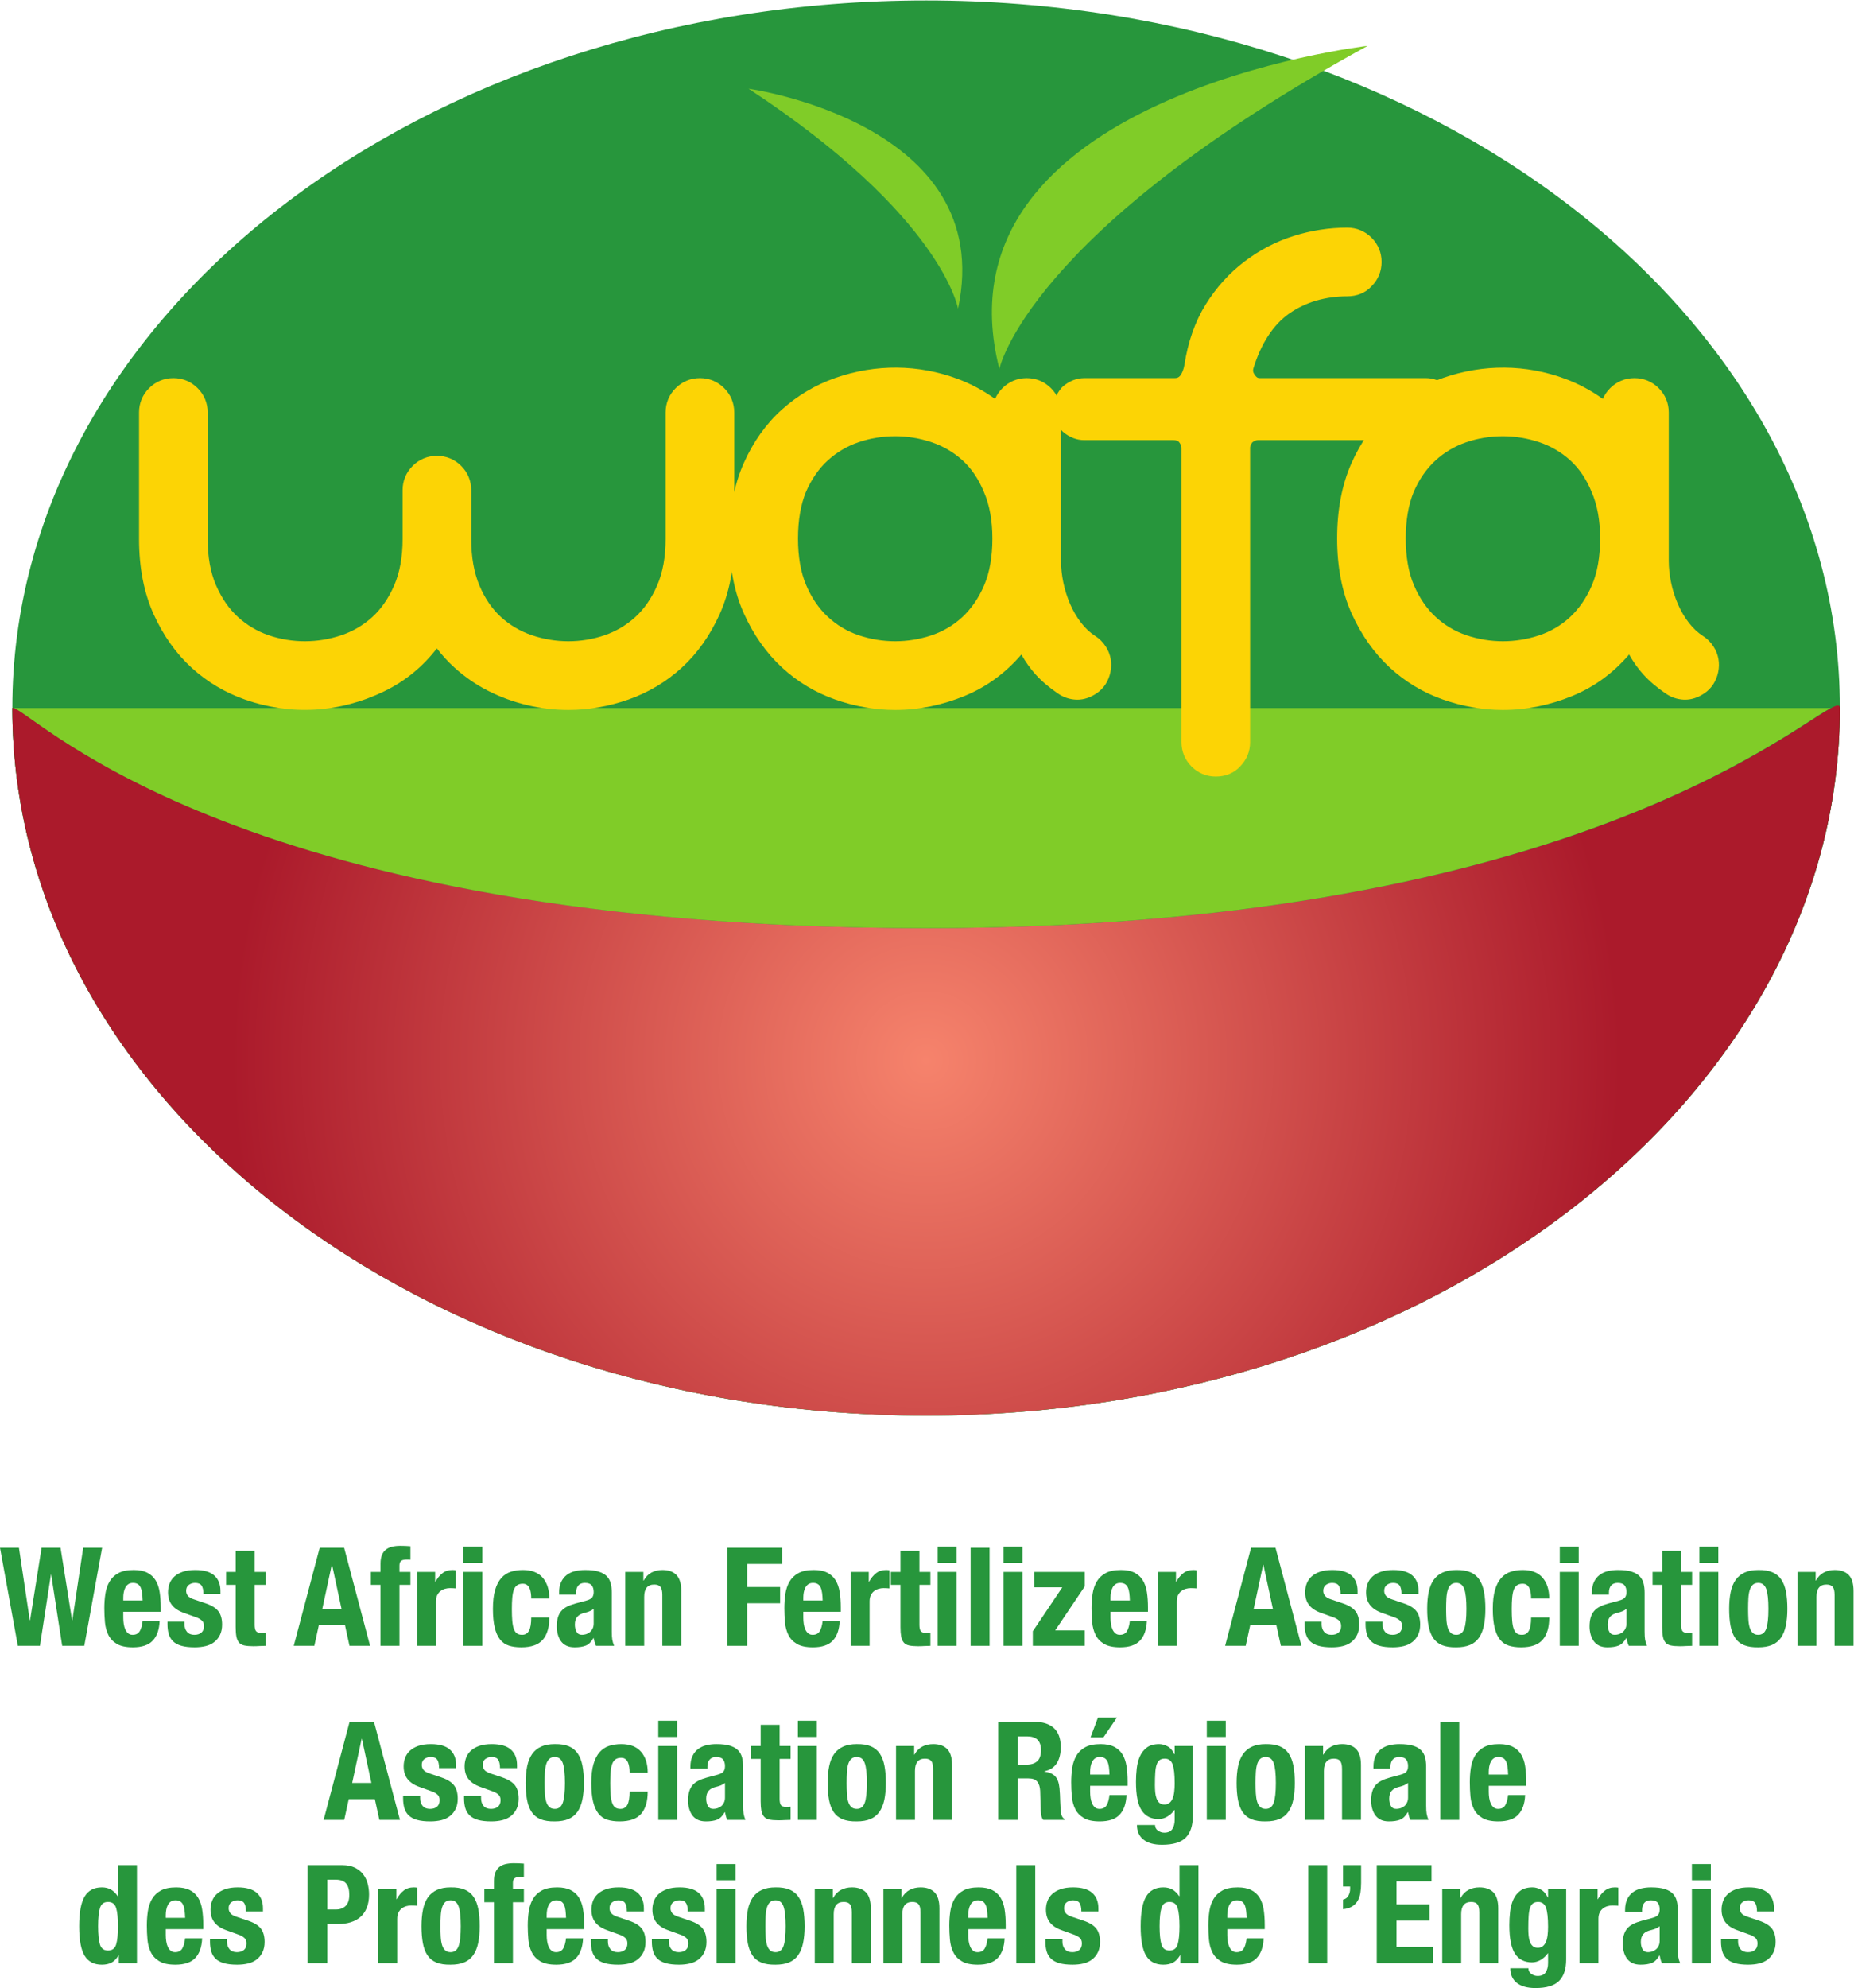 <?xml version="1.0" encoding="UTF-8" standalone="no"?>
<svg
   xmlns:dc="http://purl.org/dc/elements/1.1/"
   xmlns:cc="http://creativecommons.org/ns#"
   xmlns:rdf="http://www.w3.org/1999/02/22-rdf-syntax-ns#"
   xmlns:svg="http://www.w3.org/2000/svg"
   xmlns="http://www.w3.org/2000/svg"
   viewBox="0 0 387.373 415.12"
   height="415.12"
   width="387.373"
   xml:space="preserve"
   id="svg2"
   version="1.1"><defs
     id="defs6"><clipPath
       id="clipPath24"
       clipPathUnits="userSpaceOnUse"><path
         id="path22"
         d="m 2883.9,2005.06 c 0,47.31 -323.13,-344.68 -1432.28,-344.68 -1109.151,0 -1414.823,358.2 -1432.292,344.68 0,-612.14 641.258,-1108.38 1432.292,-1108.38 791.03,0 1432.28,496.24 1432.28,1108.38 z" /></clipPath><radialGradient
       id="radialGradient30"
       spreadMethod="pad"
       gradientTransform="matrix(1086.46,0,0,-1086.46,1451.62,1452.85)"
       gradientUnits="userSpaceOnUse"
       r="1"
       cy="0"
       cx="0"
       fy="0"
       fx="0"><stop
         id="stop26"
         offset="0"
         style="stop-opacity:1;stop-color:#f6836c" /><stop
         id="stop28"
         offset="1"
         style="stop-opacity:1;stop-color:#ab1a2b" /></radialGradient></defs><g
     transform="matrix(1.333,0,0,-1.333,0,415.12)"
     id="g10"><g
       transform="scale(0.1)"
       id="g12"><path
         id="path14"
         style="fill:#27963c;fill-opacity:1;fill-rule:nonzero;stroke:none"
         d="m 2883.9,2005.06 c 0,612.15 -641.25,1108.39 -1432.28,1108.39 -791.034,0 -1432.292,-496.24 -1432.292,-1108.39 0,-612.14 641.258,-1108.38 1432.292,-1108.38 791.03,0 1432.28,496.24 1432.28,1108.38" /><path
         id="path16"
         style="fill:#27963c;fill-opacity:1;fill-rule:nonzero;stroke:none"
         d="m 19.328,2005.06 c 0,-612.14 641.258,-1108.38 1432.292,-1108.38 791.03,0 1432.28,496.24 1432.28,1108.38 H 19.328" /><g
         id="g18"><g
           clip-path="url(#clipPath24)"
           id="g20"><path
             id="path32"
             style="fill:url(#radialGradient30);fill-opacity:1;fill-rule:nonzero;stroke:none"
             d="m 2883.9,2005.06 c 0,47.31 -323.13,-344.68 -1432.28,-344.68 -1109.151,0 -1414.823,358.2 -1432.292,344.68 0,-612.14 641.258,-1108.38 1432.292,-1108.38 791.03,0 1432.28,496.24 1432.28,1108.38" /></g></g><path
         id="path34"
         style="fill:#80cc28;fill-opacity:1;fill-rule:nonzero;stroke:none"
         d="M 2869.4,2005.08 H 21.66 C 59.086,1993.29 381.539,1660.4 1450.88,1660.4 c 980.78,0 1346.89,306.44 1418.52,344.68" /><path
         id="path36"
         style="fill:#80cc28;fill-opacity:1;fill-rule:nonzero;stroke:none"
         d="m 1173.32,2975.18 c 0,0 390.29,-53.84 328.34,-344.54 0,0 -24.78,145.35 -328.34,344.54" /><path
         id="path38"
         style="fill:#80cc28;fill-opacity:1;fill-rule:nonzero;stroke:none"
         d="m 2143.7,3042.34 c 0,0 -686.18,-79.07 -577.26,-506.04 0,0 43.57,213.48 577.26,506.04" /><path
         id="path40"
         style="fill:#fcd405;fill-opacity:1;fill-rule:nonzero;stroke:none"
         d="m 1135.12,2506.14 c -10.3,10.3 -23.45,15.75 -38.03,15.75 -14.58,0 -27.74,-5.45 -38.02,-15.74 -10.31,-10.28 -15.76,-23.45 -15.76,-38.04 v -198.3 c 0,-28.08 -4.48,-52.55 -13.28,-72.76 -8.8,-20.17 -20.33,-36.83 -34.276,-49.5 -14.051,-12.76 -30.211,-22.33 -48.047,-28.45 -36.652,-12.56 -76.828,-12.56 -114,0.03 -18.105,6.12 -34.398,15.68 -48.41,28.42 -13.91,12.64 -25.27,29.22 -33.762,49.3 -8.578,20.26 -12.918,44.8 -12.918,72.96 v 76.54 c 0,14.59 -5.449,27.74 -15.762,38.05 -10.296,10.29 -23.449,15.73 -38.019,15.73 -14.566,0 -27.723,-5.44 -38.031,-15.74 -10.297,-10.3 -15.746,-23.45 -15.746,-38.04 v -76.54 c 0,-28.08 -4.473,-52.56 -13.274,-72.76 -8.801,-20.17 -20.336,-36.83 -34.277,-49.5 -14.028,-12.74 -30.32,-22.3 -48.414,-28.42 -37.219,-12.58 -77.371,-12.58 -114,-0.03 -17.848,6.12 -34.008,15.69 -48.047,28.45 -13.957,12.67 -25.492,29.33 -34.281,49.49 -8.813,20.19 -13.27,44.67 -13.27,72.77 v 198.3 c 0,14.59 -5.449,27.76 -15.75,38.03 -10.297,10.3 -23.449,15.75 -38.031,15.75 -14.578,0 -27.735,-5.45 -38.02,-15.74 -10.308,-10.28 -15.761,-23.45 -15.761,-38.04 v -198.3 c 0,-44.73 7.714,-84.41 22.933,-117.93 15.16,-33.44 35.188,-61.62 59.524,-83.76 24.336,-22.16 52.472,-38.91 83.625,-49.8 72.441,-25.37 148.672,-20.75 218.269,12.98 32.582,15.78 60.207,38.33 82.434,67.19 8.328,-10.89 17.527,-20.9 27.519,-29.96 16.492,-14.96 34.696,-27.45 54.067,-37.12 19.062,-9.56 39.41,-16.92 60.492,-21.89 20.996,-4.94 42.582,-7.44 64.156,-7.44 31.449,0 63.02,5.46 93.832,16.24 31.155,10.9 59.295,27.66 83.625,49.8 24.31,22.12 44.34,50.3 59.53,83.76 15.21,33.55 22.93,73.23 22.93,117.93 v 198.3 c 0,14.59 -5.45,27.76 -15.75,38.03" /><path
         id="path42"
         style="fill:#fcd405;fill-opacity:1;fill-rule:nonzero;stroke:none"
         d="m 1555.51,2270.68 c 0,-28.68 -4.34,-53.35 -12.89,-73.31 -8.52,-19.88 -20.08,-36.69 -34.34,-49.93 -13.71,-12.69 -29.81,-22.21 -47.86,-28.31 -37.27,-12.58 -77.32,-12.59 -114.51,0 -18.07,6.1 -34.31,15.78 -48.28,28.74 -13.99,12.97 -25.41,29.62 -33.92,49.5 -8.56,19.93 -12.89,44.6 -12.89,73.31 0,28.25 4.23,52.85 12.4,72.79 8.77,20.11 20.3,36.77 34.28,49.48 14.04,12.77 30.21,22.34 48.05,28.46 18.31,6.26 37.69,9.45 57.61,9.45 19.36,0 38.64,-3.19 57.26,-9.48 18.09,-6.12 34.38,-15.68 48.39,-28.42 13.87,-12.62 25.07,-29.16 33.43,-49.49 8.8,-20.23 13.27,-44.71 13.27,-72.79 z m 177.83,-169.52 c -4.35,6.93 -10.07,12.66 -16.82,16.89 -8.07,5.22 -15.46,12.15 -22.01,20.65 -6.84,8.85 -12.65,18.8 -17.25,29.53 -4.7,10.97 -8.29,22.38 -10.65,33.91 -2.35,11.46 -3.54,22.82 -3.54,33.76 v 232.21 c 0,14.59 -5.45,27.76 -15.75,38.03 -10.29,10.3 -23.45,15.75 -38.03,15.75 -14.58,0 -27.73,-5.45 -38.02,-15.74 -5.02,-5.01 -8.89,-10.7 -11.53,-16.9 -18.16,13.11 -37.87,23.66 -58.93,31.51 -61.22,22.76 -128,23.6 -191.48,1.42 -31.11,-10.89 -59.37,-27.62 -83.96,-49.72 -24.69,-22.2 -44.77,-50.44 -59.68,-83.96 -14.88,-33.5 -22.43,-73.15 -22.43,-117.82 0,-44.75 7.72,-84.43 22.92,-117.92 15.14,-33.38 35.13,-61.68 59.45,-84.12 24.38,-22.5 52.55,-39.43 83.72,-50.32 30.78,-10.78 62.35,-16.24 93.81,-16.24 37.02,0 73.88,7.49 109.57,22.26 33.71,13.96 63.19,35.45 88.23,64.57 6.53,-11.65 14.01,-22.16 22.29,-31.28 9.27,-10.25 21.03,-20.27 34.79,-29.66 8.6,-6.02 18.27,-9.32 28.79,-9.79 l 1.88,-0.03 c 10.26,0 20.48,3.41 30.35,10.11 11.05,7.51 18.47,18.91 21.46,32.97 2.99,14.14 0.48,28 -7.18,39.93" /><path
         id="path44"
         style="fill:#fcd405;fill-opacity:1;fill-rule:nonzero;stroke:none"
         d="m 2268.44,2509.01 c -10.27,8.54 -21.49,12.88 -33.35,12.88 h -260.72 c -1.68,0 -4.22,0 -7.87,5.45 -2.49,3.49 -3,6.34 -1.78,10.19 12.07,38.83 30.85,67.58 55.62,85.28 13.38,9.26 27.84,16.17 42.97,20.53 15.42,4.44 31.74,6.69 48.47,6.69 15.45,0 28.79,5.64 38.05,15.75 10.3,10.3 15.73,23.44 15.73,38.03 0,14.57 -5.43,27.73 -15.73,38.03 -10.3,10.3 -23.45,15.74 -38.05,15.74 -28.39,0 -56.7,-4.38 -84.14,-13.01 -27.71,-8.73 -53.72,-22.27 -77.3,-40.27 -23.69,-18.07 -44.04,-40.62 -60.48,-67.01 -16.61,-26.62 -27.85,-58.63 -33.34,-94.7 -1.26,-7.09 -3.58,-12.81 -6.52,-16.77 -2.35,-2.84 -4.79,-3.93 -8.7,-3.93 h -141.76 c -11.85,0 -23.07,-4.34 -33.34,-12.88 l -2.32,-2.33 c -8.56,-10.26 -12.9,-21.48 -12.9,-33.34 0,-11.88 4.34,-23.11 12.91,-33.36 l 2.3,-2.3 c 10.27,-8.57 21.49,-12.91 33.35,-12.91 h 140.03 c 4.37,0 6.72,-1.37 8.38,-2.87 3.94,-5.01 3.94,-8.33 3.94,-9.45 v -460.89 c 0,-14.58 5.45,-27.74 15.74,-38.03 10.3,-10.3 23.46,-15.75 38.04,-15.75 15.45,0 28.79,5.64 38.03,15.75 10.3,10.29 15.75,23.45 15.75,38.03 v 460.89 c 0,1.08 0,4.18 3.46,8.84 4.69,3.48 7.78,3.48 8.85,3.48 h 263.33 c 11.87,0 23.09,4.34 33.36,12.91 l 2.33,2.33 c 8.55,10.28 12.88,21.48 12.88,33.33 0,11.82 -4.33,23.02 -12.87,33.31 l -2.35,2.36" /><path
         id="path46"
         style="fill:#fcd405;fill-opacity:1;fill-rule:nonzero;stroke:none"
         d="m 2508.1,2270.68 c 0,-28.68 -4.34,-53.35 -12.89,-73.31 -8.52,-19.88 -20.08,-36.69 -34.34,-49.93 -13.71,-12.69 -29.81,-22.21 -47.86,-28.31 -37.27,-12.58 -77.31,-12.59 -114.51,0 -18.07,6.1 -34.31,15.78 -48.28,28.74 -13.99,12.97 -25.41,29.62 -33.93,49.5 -8.55,19.93 -12.88,44.6 -12.88,73.31 0,28.25 4.22,52.85 12.4,72.79 8.76,20.11 20.3,36.77 34.28,49.48 14.04,12.77 30.21,22.34 48.05,28.46 18.3,6.26 37.69,9.45 57.61,9.45 19.36,0 38.63,-3.19 57.26,-9.48 18.08,-6.12 34.37,-15.68 48.39,-28.42 13.87,-12.62 25.07,-29.16 33.43,-49.49 8.8,-20.23 13.27,-44.71 13.27,-72.79 z m 177.83,-169.52 c -4.35,6.93 -10.07,12.66 -16.82,16.89 -8.07,5.22 -15.47,12.15 -22.01,20.65 -6.84,8.85 -12.65,18.8 -17.25,29.53 -4.71,10.97 -8.29,22.38 -10.65,33.91 -2.35,11.46 -3.54,22.82 -3.54,33.76 v 232.21 c 0,14.59 -5.45,27.76 -15.75,38.03 -10.3,10.3 -23.45,15.75 -38.03,15.75 -14.58,0 -27.73,-5.45 -38.02,-15.74 -5.03,-5.01 -8.89,-10.7 -11.54,-16.9 -18.15,13.11 -37.86,23.66 -58.92,31.51 -61.22,22.76 -128,23.6 -191.48,1.42 -31.12,-10.89 -59.37,-27.62 -83.97,-49.72 -24.69,-22.2 -44.77,-50.44 -59.67,-83.96 -14.88,-33.5 -22.43,-73.15 -22.43,-117.82 0,-44.75 7.72,-84.43 22.92,-117.92 15.14,-33.38 35.13,-61.68 59.44,-84.12 24.39,-22.5 52.56,-39.43 83.72,-50.32 30.79,-10.78 62.36,-16.24 93.82,-16.24 37.02,0 73.88,7.49 109.56,22.26 33.72,13.96 63.2,35.45 88.24,64.57 6.53,-11.65 14,-22.16 22.29,-31.28 9.27,-10.25 21.03,-20.27 34.78,-29.66 8.6,-6.02 18.28,-9.32 28.8,-9.79 l 1.87,-0.03 c 10.27,0 20.48,3.41 30.36,10.11 11.05,7.51 18.47,18.91 21.45,32.97 3,14.14 0.49,28 -7.17,39.93" /><path
         id="path48"
         style="fill:#27963c;fill-opacity:1;fill-rule:nonzero;stroke:none"
         d="m 582.141,321.289 -14.852,69.063 h -0.43 l -14.843,-69.063 z m 4.086,95.742 40.664,-153.621 h -32.274 l -7.101,32.488 h -40.879 l -7.102,-32.488 h -32.273 l 40.664,153.621 h 38.301" /><path
         id="path50"
         style="fill:#27963c;fill-opacity:1;fill-rule:nonzero;stroke:none"
         d="m 658.52,297.41 c 0,-5.019 1.324,-9.078 3.98,-12.16 2.652,-3.09 6.488,-4.621 11.508,-4.621 4.59,0 8.25,1.141 10.976,3.441 2.719,2.289 4.086,5.731 4.086,10.328 0,3.723 -1.074,6.563 -3.226,8.493 -2.153,1.937 -4.66,3.48 -7.528,4.629 l -20.875,7.531 c -8.171,2.871 -14.343,6.918 -18.5,12.16 -4.168,5.23 -6.242,11.937 -6.242,20.117 0,4.723 0.785,9.211 2.364,13.442 1.578,4.23 4.093,7.921 7.535,11.082 3.441,3.148 7.851,5.668 13.23,7.539 5.379,1.847 11.867,2.789 19.477,2.789 13.48,0 23.449,-2.871 29.906,-8.602 6.453,-5.738 9.684,-13.848 9.684,-24.316 v -4.742 h -26.68 c 0,6.031 -0.973,10.441 -2.906,13.242 -1.942,2.797 -5.348,4.199 -10.219,4.199 -3.738,0 -6.992,-1.051 -9.793,-3.121 -2.797,-2.09 -4.199,-5.199 -4.199,-9.36 0,-2.878 0.898,-5.449 2.691,-7.75 1.793,-2.289 5.199,-4.242 10.219,-5.808 l 17.863,-6.024 c 9.32,-3.16 15.922,-7.289 19.793,-12.378 3.871,-5.09 5.813,-12.008 5.813,-20.758 0,-6.172 -1.082,-11.512 -3.231,-16.024 -2.152,-4.527 -5.129,-8.297 -8.93,-11.297 -3.8,-3.019 -8.32,-5.171 -13.554,-6.461 -5.239,-1.289 -11.008,-1.929 -17.324,-1.929 -8.321,0 -15.239,0.789 -20.762,2.359 -5.524,1.57 -9.899,3.949 -13.125,7.102 -3.227,3.16 -5.488,6.988 -6.778,11.508 -1.289,4.531 -1.933,9.582 -1.933,15.171 v 4.09 h 26.68 v -3.871" /><path
         id="path52"
         style="fill:#27963c;fill-opacity:1;fill-rule:nonzero;stroke:none"
         d="m 754.047,297.41 c 0,-5.019 1.324,-9.078 3.98,-12.16 2.653,-3.09 6.489,-4.621 11.508,-4.621 4.59,0 8.246,1.141 10.977,3.441 2.718,2.289 4.09,5.731 4.09,10.328 0,3.723 -1.079,6.563 -3.231,8.493 -2.152,1.937 -4.66,3.48 -7.527,4.629 l -20.875,7.531 c -8.172,2.871 -14.348,6.918 -18.5,12.16 -4.164,5.23 -6.242,11.937 -6.242,20.117 0,4.723 0.789,9.211 2.363,13.442 1.578,4.23 4.094,7.921 7.535,11.082 3.441,3.148 7.852,5.668 13.23,7.539 5.379,1.847 11.868,2.789 19.473,2.789 13.485,0 23.453,-2.871 29.91,-8.602 6.453,-5.738 9.684,-13.848 9.684,-24.316 v -4.742 h -26.684 c 0,6.031 -0.968,10.441 -2.902,13.242 -1.941,2.797 -5.348,4.199 -10.223,4.199 -3.734,0 -6.992,-1.051 -9.789,-3.121 -2.797,-2.09 -4.199,-5.199 -4.199,-9.36 0,-2.878 0.898,-5.449 2.691,-7.75 1.793,-2.289 5.2,-4.242 10.219,-5.808 l 17.863,-6.024 c 9.321,-3.16 15.922,-7.289 19.793,-12.378 3.872,-5.09 5.813,-12.008 5.813,-20.758 0,-6.172 -1.078,-11.512 -3.231,-16.024 -2.152,-4.527 -5.128,-8.297 -8.929,-11.297 -3.801,-3.019 -8.321,-5.171 -13.555,-6.461 -5.238,-1.289 -11.012,-1.929 -17.324,-1.929 -8.32,0 -15.238,0.789 -20.762,2.359 -5.519,1.57 -9.894,3.949 -13.125,7.102 -3.226,3.16 -5.488,6.988 -6.777,11.508 -1.289,4.531 -1.934,9.582 -1.934,15.171 v 4.09 h 26.68 v -3.871" /><path
         id="path54"
         style="fill:#27963c;fill-opacity:1;fill-rule:nonzero;stroke:none"
         d="m 854.094,304.93 c 0.285,-5.008 0.965,-9.321 2.043,-12.91 1.074,-3.579 2.687,-6.372 4.84,-8.379 2.152,-2.02 5.019,-3.012 8.609,-3.012 6.023,0 10.18,3.152 12.48,9.461 2.289,6.308 3.442,16.711 3.442,31.199 0,14.481 -1.153,24.891 -3.442,31.199 -2.3,6.313 -6.457,9.473 -12.48,9.473 -3.59,0 -6.457,-1.012 -8.609,-3.012 -2.153,-2.008 -3.766,-4.82 -4.84,-8.398 -1.078,-3.582 -1.758,-7.891 -2.043,-12.91 -0.289,-5.02 -0.434,-10.469 -0.434,-16.352 0,-5.891 0.145,-11.34 0.434,-16.359 z m -27.754,42.609 c 1.57,7.602 4.152,13.949 7.742,19.051 3.586,5.082 8.281,8.949 14.094,11.609 5.808,2.653 12.941,3.981 21.41,3.981 8.891,0.148 16.277,-1.039 22.156,-3.539 5.887,-2.52 10.547,-6.352 13.988,-11.52 3.446,-5.16 5.879,-11.551 7.317,-19.152 1.43,-7.61 2.152,-16.489 2.152,-26.68 0,-9.898 -0.789,-18.648 -2.367,-26.25 -1.582,-7.609 -4.164,-13.949 -7.742,-19.039 -3.59,-5.102 -8.289,-8.859 -14.098,-11.301 -5.812,-2.429 -12.945,-3.648 -21.406,-3.648 -8.898,-0.153 -16.285,0.969 -22.164,3.328 -5.883,2.371 -10.543,6.09 -13.984,11.191 -3.442,5.09 -5.883,11.469 -7.321,19.149 -1.433,7.672 -2.148,16.519 -2.148,26.57 0,9.891 0.789,18.641 2.371,26.25" /><path
         id="path56"
         style="fill:#27963c;fill-opacity:1;fill-rule:nonzero;stroke:none"
         d="m 986.309,345.82 c -0.364,2.719 -1.004,5.2 -1.938,7.43 -0.933,2.211 -2.258,4.012 -3.98,5.371 -1.723,1.359 -4.02,2.047 -6.883,2.047 -3.59,0 -6.531,-0.828 -8.824,-2.477 -2.297,-1.652 -4.02,-4.089 -5.164,-7.32 -1.153,-3.223 -1.938,-7.312 -2.368,-12.262 -0.429,-4.937 -0.644,-10.789 -0.644,-17.531 0,-7.18 0.215,-13.308 0.644,-18.398 0.43,-5.102 1.215,-9.289 2.368,-12.59 1.144,-3.301 2.761,-5.699 4.839,-7.211 2.082,-1.5 4.766,-2.25 8.075,-2.25 5.015,0 8.675,2.152 10.968,6.453 2.289,4.297 3.446,11.188 3.446,20.656 h 28.402 c 0,-15.207 -3.41,-26.789 -10.23,-34.758 -6.805,-7.96 -18.106,-11.929 -33.883,-11.929 -7.461,0 -13.949,0.898 -19.473,2.679 -5.519,1.801 -10.109,5.02 -13.769,9.692 -3.657,4.66 -6.418,10.898 -8.282,18.707 -1.871,7.82 -2.797,17.543 -2.797,29.16 0,11.91 1.145,21.77 3.442,29.582 2.293,7.82 5.519,14.059 9.683,18.719 4.157,4.66 9.106,7.93 14.844,9.801 5.738,1.847 12.051,2.789 18.938,2.789 13.765,0 24.129,-4.012 31.087,-12.051 6.96,-8.039 10.44,-18.938 10.44,-32.699 h -28.402 c 0,2.871 -0.184,5.66 -0.539,8.39" /><path
         id="path58"
         style="fill:#27963c;fill-opacity:1;fill-rule:nonzero;stroke:none"
         d="M 1061.5,379.172 V 263.41 h -29.69 v 115.762 z m 0,39.59 v -25.391 h -29.69 v 25.391 h 29.69" /><path
         id="path60"
         style="fill:#27963c;fill-opacity:1;fill-rule:nonzero;stroke:none"
         d="m 1129.92,317.52 c -2.29,-0.918 -4.37,-1.61 -6.23,-2.04 -6.03,-1.289 -10.34,-3.449 -12.91,-6.449 -2.59,-3.019 -3.88,-7.101 -3.88,-12.269 0,-4.442 0.86,-8.25 2.58,-11.41 1.73,-3.153 4.59,-4.723 8.61,-4.723 2.01,0 4.09,0.32 6.24,0.973 2.15,0.636 4.12,1.668 5.92,3.109 1.79,1.437 3.26,3.301 4.41,5.598 1.15,2.293 1.72,5.019 1.72,8.171 v 22.809 c -2.01,-1.578 -4.16,-2.828 -6.46,-3.769 z m -47.76,28.949 c 0,6.742 1.07,12.371 3.23,16.883 2.15,4.519 5.05,8.179 8.71,10.98 3.66,2.789 7.96,4.797 12.91,6.02 4.95,1.218 10.22,1.828 15.81,1.828 8.89,0 16.07,-0.86 21.52,-2.578 5.45,-1.731 9.68,-4.172 12.7,-7.313 3.01,-3.168 5.05,-6.93 6.13,-11.301 1.07,-4.379 1.61,-9.148 1.61,-14.308 v -60.899 c 0,-5.441 0.25,-9.672 0.75,-12.691 0.51,-3.012 1.47,-6.231 2.91,-9.68 h -28.4 c -1.01,1.871 -1.76,3.84 -2.26,5.922 -0.5,2.078 -0.97,4.117 -1.4,6.129 h -0.43 c -3.45,-6.02 -7.42,-9.93 -11.94,-11.731 -4.52,-1.781 -10.37,-2.679 -17.54,-2.679 -5.16,0 -9.54,0.898 -13.13,2.679 -3.58,1.801 -6.45,4.27 -8.6,7.43 -2.15,3.149 -3.73,6.699 -4.74,10.649 -1,3.953 -1.5,7.851 -1.5,11.73 0,5.449 0.57,10.141 1.72,14.09 1.15,3.949 2.91,7.312 5.27,10.109 2.37,2.801 5.38,5.121 9.04,6.992 3.66,1.872 8.07,3.52 13.23,4.95 l 16.79,4.519 c 4.44,1.153 7.53,2.731 9.25,4.731 1.72,2.011 2.58,4.949 2.58,8.832 0,4.437 -1.04,7.918 -3.12,10.429 -2.08,2.508 -5.63,3.77 -10.65,3.77 -4.59,0 -8.03,-1.371 -10.33,-4.102 -2.29,-2.718 -3.44,-6.371 -3.44,-10.961 v -3.226 h -26.68 v 2.797" /><path
         id="path62"
         style="fill:#27963c;fill-opacity:1;fill-rule:nonzero;stroke:none"
         d="m 1222.01,412.309 v -33.137 h 17.21 v -20.223 h -17.21 v -62.621 c 0,-4.59 0.68,-7.848 2.05,-9.777 1.36,-1.949 4.19,-2.91 8.49,-2.91 1.15,0 2.3,0.039 3.45,0.097 1.14,0.071 2.22,0.184 3.22,0.332 v -20.66 c -3.3,0 -6.49,-0.109 -9.57,-0.32 -3.09,-0.219 -6.35,-0.32 -9.79,-0.32 -5.74,0 -10.44,0.398 -14.09,1.179 -3.66,0.789 -6.46,2.36 -8.39,4.731 -1.94,2.371 -3.27,5.492 -3.99,9.359 -0.71,3.879 -1.07,8.75 -1.07,14.633 v 66.277 h -15.06 v 20.223 h 15.06 v 33.137 h 29.69" /><path
         id="path64"
         style="fill:#27963c;fill-opacity:1;fill-rule:nonzero;stroke:none"
         d="M 1280.32,379.172 V 263.41 h -29.69 v 115.762 z m 0,39.59 v -25.391 h -29.69 v 25.391 h 29.69" /><path
         id="path66"
         style="fill:#27963c;fill-opacity:1;fill-rule:nonzero;stroke:none"
         d="m 1327.44,304.93 c 0.28,-5.008 0.96,-9.321 2.04,-12.91 1.08,-3.579 2.69,-6.372 4.84,-8.379 2.15,-2.02 5.02,-3.012 8.61,-3.012 6.03,0 10.18,3.152 12.48,9.461 2.29,6.308 3.44,16.711 3.44,31.199 0,14.481 -1.15,24.891 -3.44,31.199 -2.3,6.313 -6.45,9.473 -12.48,9.473 -3.59,0 -6.46,-1.012 -8.61,-3.012 -2.15,-2.008 -3.76,-4.82 -4.84,-8.398 -1.08,-3.582 -1.76,-7.891 -2.04,-12.91 -0.29,-5.02 -0.43,-10.469 -0.43,-16.352 0,-5.891 0.14,-11.34 0.43,-16.359 z m -27.76,42.609 c 1.57,7.602 4.16,13.949 7.75,19.051 3.58,5.082 8.28,8.949 14.09,11.609 5.81,2.653 12.94,3.981 21.41,3.981 8.89,0.148 16.28,-1.039 22.16,-3.539 5.88,-2.52 10.54,-6.352 13.99,-11.52 3.44,-5.16 5.88,-11.551 7.31,-19.152 1.43,-7.61 2.15,-16.489 2.15,-26.68 0,-9.898 -0.79,-18.648 -2.36,-26.25 -1.59,-7.609 -4.17,-13.949 -7.75,-19.039 -3.59,-5.102 -8.28,-8.859 -14.09,-11.301 -5.81,-2.429 -12.95,-3.648 -21.41,-3.648 -8.9,-0.153 -16.28,0.969 -22.16,3.328 -5.89,2.371 -10.55,6.09 -13.99,11.191 -3.44,5.09 -5.88,11.469 -7.32,19.149 -1.43,7.672 -2.15,16.519 -2.15,26.57 0,9.891 0.79,18.641 2.37,26.25" /><path
         id="path68"
         style="fill:#27963c;fill-opacity:1;fill-rule:nonzero;stroke:none"
         d="m 1432.87,379.172 v -13.551 h 0.43 c 3.15,5.731 7.24,9.918 12.26,12.578 5.02,2.653 10.76,3.981 17.21,3.981 9.47,0 16.75,-2.578 21.84,-7.739 5.09,-5.171 7.64,-13.562 7.64,-25.179 V 263.41 h -29.69 v 79.828 c 0,6.024 -1.01,10.223 -3.01,12.582 -2.02,2.371 -5.24,3.559 -9.69,3.559 -10.47,0 -15.7,-6.391 -15.7,-19.149 v -76.82 h -29.7 v 115.762 h 28.41" /><path
         id="path70"
         style="fill:#27963c;fill-opacity:1;fill-rule:nonzero;stroke:none"
         d="m 1608.44,349.91 c 7.45,0 13.19,1.75 17.21,5.27 4.01,3.511 6.02,9.429 6.02,17.75 0,14.199 -7.17,21.3 -21.51,21.3 h -14.63 v -44.32 z m 13.34,67.121 c 12.91,0 22.95,-3.261 30.12,-9.781 7.17,-6.531 10.77,-16.469 10.77,-29.809 0,-10.32 -2.09,-18.75 -6.24,-25.269 -4.17,-6.531 -10.63,-10.731 -19.38,-12.59 v -0.434 c 7.75,-1.148 13.42,-3.66 17,-7.539 3.59,-3.859 5.81,-10.097 6.67,-18.711 0.3,-2.867 0.51,-5.988 0.65,-9.359 0.14,-3.367 0.29,-7.141 0.43,-11.301 0.29,-8.168 0.72,-14.41 1.3,-18.707 0.86,-4.312 2.71,-7.25 5.58,-8.832 v -1.289 h -33.56 c -1.58,2.149 -2.59,4.629 -3.02,7.422 -0.43,2.809 -0.72,5.707 -0.85,8.707 l -0.87,29.492 c -0.29,6.02 -1.79,10.758 -4.52,14.199 -2.72,3.442 -7.31,5.161 -13.77,5.161 h -16.56 V 263.41 h -30.99 v 153.621 h 57.24" /><path
         id="path72"
         style="fill:#27963c;fill-opacity:1;fill-rule:nonzero;stroke:none"
         d="m 1750.66,423.699 -21.08,-30.969 h -20.23 l 11.62,30.969 z m -12.48,-77.551 c -0.43,3.372 -1.18,6.243 -2.25,8.602 -1.09,2.359 -2.59,4.16 -4.52,5.379 -1.94,1.211 -4.42,1.832 -7.43,1.832 -3.01,0 -5.48,-0.691 -7.42,-2.039 -1.94,-1.371 -3.48,-3.172 -4.63,-5.391 -1.15,-2.222 -1.97,-4.691 -2.48,-7.422 -0.49,-2.718 -0.75,-5.461 -0.75,-8.179 v -4.512 h 30.34 c -0.14,4.441 -0.43,8.352 -0.86,11.73 z M 1708.7,307.52 c 0,-3.442 0.26,-6.77 0.75,-10.008 0.51,-3.223 1.33,-6.09 2.48,-8.602 1.15,-2.512 2.65,-4.519 4.53,-6.031 1.85,-1.5 4.15,-2.25 6.88,-2.25 5.02,0 8.67,1.793 10.97,5.371 2.29,3.582 3.87,9.039 4.73,16.359 h 26.68 c -0.57,-13.488 -4.16,-23.738 -10.76,-30.769 -6.59,-7.039 -16.99,-10.539 -31.19,-10.539 -10.76,0 -19.15,1.789 -25.18,5.371 -6.02,3.578 -10.47,8.316 -13.34,14.207 -2.87,5.883 -4.62,12.48 -5.27,19.793 -0.64,7.316 -0.97,14.629 -0.97,21.949 0,7.738 0.54,15.199 1.62,22.367 1.07,7.18 3.23,13.551 6.45,19.153 3.23,5.597 7.85,10.039 13.88,13.339 6.02,3.301 14.06,4.95 24.1,4.95 8.6,0 15.66,-1.399 21.19,-4.2 5.52,-2.789 9.86,-6.742 13.02,-11.82 3.15,-5.101 5.3,-11.269 6.45,-18.512 1.15,-7.25 1.72,-15.308 1.72,-24.207 v -6.671 h -58.74 v -9.25" /><path
         id="path74"
         style="fill:#27963c;fill-opacity:1;fill-rule:nonzero;stroke:none"
         d="m 1810.8,306.23 c 0.35,-3.589 1.08,-6.781 2.15,-9.582 1.07,-2.789 2.58,-5.019 4.52,-6.668 1.93,-1.648 4.48,-2.468 7.64,-2.468 3.15,0 5.77,0.82 7.85,2.468 2.08,1.649 3.73,3.911 4.95,6.782 1.21,2.867 2.08,6.347 2.58,10.437 0.51,4.082 0.75,8.571 0.75,13.449 0,14.051 -1.11,24.024 -3.33,29.903 -2.23,5.879 -6.28,8.828 -12.16,8.828 -3.3,0 -5.96,-0.719 -7.96,-2.16 -2.01,-1.438 -3.59,-3.758 -4.73,-6.989 -1.16,-3.218 -1.91,-7.531 -2.26,-12.91 -0.36,-5.379 -0.54,-11.949 -0.54,-19.691 0,-4.008 0.18,-7.82 0.54,-11.399 z m 58.85,-37.011 c 0,-14.918 -3.7,-26.098 -11.09,-33.559 -7.39,-7.461 -19.76,-11.191 -37.11,-11.191 -12.62,0 -22.35,2.679 -29.16,8.062 -6.81,5.379 -10.22,13.02 -10.22,22.918 h 28.41 c 0,-3.73 1.5,-6.668 4.51,-8.828 1.44,-0.992 2.98,-1.781 4.63,-2.359 1.65,-0.571 3.41,-0.864 5.27,-0.864 6.03,0 10.26,1.942 12.7,5.813 2.43,3.871 3.65,8.68 3.65,14.418 v 15.269 h -0.43 c -3.01,-4.296 -6.7,-7.738 -11.07,-10.32 -4.39,-2.59 -8.94,-3.879 -13.67,-3.879 -11.76,0 -20.62,4.481 -26.57,13.449 -5.96,8.961 -8.93,23.993 -8.93,45.082 0,6.731 0.39,13.622 1.18,20.649 0.79,7.031 2.44,13.383 4.95,19.043 2.51,5.668 6.16,10.297 10.98,13.879 4.8,3.578 11.22,5.379 19.25,5.379 4.16,0 8.46,-1.149 12.91,-3.442 4.45,-2.297 8.1,-6.449 10.97,-12.476 h 0.43 v 12.91 h 28.41 V 269.219" /><path
         id="path76"
         style="fill:#27963c;fill-opacity:1;fill-rule:nonzero;stroke:none"
         d="M 1921.28,379.172 V 263.41 h -29.69 v 115.762 z m 0,39.59 v -25.391 h -29.69 v 25.391 h 29.69" /><path
         id="path78"
         style="fill:#27963c;fill-opacity:1;fill-rule:nonzero;stroke:none"
         d="m 1968.4,304.93 c 0.29,-5.008 0.98,-9.321 2.05,-12.91 1.07,-3.579 2.68,-6.372 4.84,-8.379 2.15,-2.02 5.02,-3.012 8.61,-3.012 6.02,0 10.18,3.152 12.48,9.461 2.29,6.308 3.43,16.711 3.43,31.199 0,14.481 -1.14,24.891 -3.43,31.199 -2.3,6.313 -6.46,9.473 -12.48,9.473 -3.59,0 -6.46,-1.012 -8.61,-3.012 -2.16,-2.008 -3.77,-4.82 -4.84,-8.398 -1.07,-3.582 -1.76,-7.891 -2.05,-12.91 -0.28,-5.02 -0.43,-10.469 -0.43,-16.352 0,-5.891 0.15,-11.34 0.43,-16.359 z m -27.76,42.609 c 1.59,7.602 4.16,13.949 7.75,19.051 3.58,5.082 8.29,8.949 14.1,11.609 5.8,2.653 12.94,3.981 21.41,3.981 8.88,0.148 16.28,-1.039 22.15,-3.539 5.88,-2.52 10.55,-6.352 13.99,-11.52 3.45,-5.16 5.88,-11.551 7.31,-19.152 1.44,-7.61 2.16,-16.489 2.16,-26.68 0,-9.898 -0.79,-18.648 -2.37,-26.25 -1.57,-7.609 -4.16,-13.949 -7.75,-19.039 -3.58,-5.102 -8.28,-8.859 -14.09,-11.301 -5.81,-2.429 -12.95,-3.648 -21.4,-3.648 -8.9,-0.153 -16.28,0.969 -22.17,3.328 -5.88,2.371 -10.54,6.09 -13.99,11.191 -3.43,5.09 -5.87,11.469 -7.31,19.149 -1.44,7.672 -2.15,16.519 -2.15,26.57 0,9.891 0.78,18.641 2.36,26.25" /><path
         id="path80"
         style="fill:#27963c;fill-opacity:1;fill-rule:nonzero;stroke:none"
         d="m 2073.84,379.172 v -13.551 h 0.43 c 3.15,5.731 7.23,9.918 12.26,12.578 5.02,2.653 10.76,3.981 17.21,3.981 9.47,0 16.75,-2.578 21.85,-7.739 5.08,-5.171 7.63,-13.562 7.63,-25.179 V 263.41 h -29.69 v 79.828 c 0,6.024 -1.01,10.223 -3.01,12.582 -2.01,2.371 -5.24,3.559 -9.69,3.559 -10.47,0 -15.7,-6.391 -15.7,-19.149 v -76.82 h -29.69 v 115.762 h 28.4" /><path
         id="path82"
         style="fill:#27963c;fill-opacity:1;fill-rule:nonzero;stroke:none"
         d="m 2200.57,317.52 c -2.3,-0.918 -4.38,-1.61 -6.24,-2.04 -6.03,-1.289 -10.34,-3.449 -12.91,-6.449 -2.59,-3.019 -3.88,-7.101 -3.88,-12.269 0,-4.442 0.86,-8.25 2.59,-11.41 1.72,-3.153 4.59,-4.723 8.6,-4.723 2,0 4.09,0.32 6.24,0.973 2.15,0.636 4.12,1.668 5.92,3.109 1.79,1.437 3.26,3.301 4.4,5.598 1.16,2.293 1.73,5.019 1.73,8.171 v 22.809 c -2.01,-1.578 -4.16,-2.828 -6.45,-3.769 z m -47.78,28.949 c 0,6.742 1.09,12.371 3.24,16.883 2.14,4.519 5.05,8.179 8.71,10.98 3.66,2.789 7.97,4.797 12.91,6.02 4.95,1.218 10.22,1.828 15.82,1.828 8.88,0 16.06,-0.86 21.51,-2.578 5.45,-1.731 9.68,-4.172 12.7,-7.313 3,-3.168 5.05,-6.93 6.13,-11.301 1.07,-4.379 1.61,-9.148 1.61,-14.308 v -60.899 c 0,-5.441 0.25,-9.672 0.75,-12.691 0.5,-3.012 1.48,-6.231 2.91,-9.68 h -28.41 c -1,1.871 -1.75,3.84 -2.25,5.922 -0.51,2.078 -0.97,4.117 -1.4,6.129 h -0.43 c -3.45,-6.02 -7.42,-9.93 -11.94,-11.731 -4.52,-1.781 -10.37,-2.679 -17.54,-2.679 -5.17,0 -9.54,0.898 -13.13,2.679 -3.58,1.801 -6.45,4.27 -8.6,7.43 -2.15,3.149 -3.73,6.699 -4.74,10.649 -1,3.953 -1.5,7.851 -1.5,11.73 0,5.449 0.57,10.141 1.72,14.09 1.15,3.949 2.91,7.312 5.27,10.109 2.37,2.801 5.38,5.121 9.04,6.992 3.66,1.872 8.07,3.52 13.23,4.95 l 16.79,4.519 c 4.44,1.153 7.52,2.731 9.24,4.731 1.73,2.011 2.59,4.949 2.59,8.832 0,4.437 -1.04,7.918 -3.12,10.429 -2.08,2.508 -5.63,3.77 -10.65,3.77 -4.6,0 -8.04,-1.371 -10.33,-4.102 -2.29,-2.718 -3.44,-6.371 -3.44,-10.961 v -3.226 h -26.69 v 2.797" /><path
         id="path84"
         style="fill:#27963c;fill-opacity:1;fill-rule:nonzero;stroke:none"
         d="M 2287.27,417.031 V 263.41 h -29.69 v 153.621 h 29.69" /><path
         id="path86"
         style="fill:#27963c;fill-opacity:1;fill-rule:nonzero;stroke:none"
         d="m 2363.01,346.148 c -0.43,3.372 -1.18,6.243 -2.26,8.602 -1.08,2.359 -2.59,4.16 -4.52,5.379 -1.93,1.211 -4.41,1.832 -7.42,1.832 -3.02,0 -5.49,-0.691 -7.42,-2.039 -1.95,-1.371 -3.49,-3.172 -4.63,-5.391 -1.15,-2.222 -1.97,-4.691 -2.48,-7.422 -0.5,-2.718 -0.75,-5.461 -0.75,-8.179 v -4.512 h 30.34 c -0.15,4.441 -0.43,8.352 -0.86,11.73 z m -29.48,-38.628 c 0,-3.442 0.25,-6.77 0.75,-10.008 0.51,-3.223 1.33,-6.09 2.48,-8.602 1.14,-2.512 2.64,-4.519 4.52,-6.031 1.85,-1.5 4.15,-2.25 6.88,-2.25 5.02,0 8.68,1.793 10.97,5.371 2.3,3.582 3.88,9.039 4.74,16.359 h 26.68 c -0.58,-13.488 -4.16,-23.738 -10.76,-30.769 -6.6,-7.039 -17,-10.539 -31.2,-10.539 -10.76,0 -19.15,1.789 -25.17,5.371 -6.03,3.578 -10.48,8.316 -13.34,14.207 -2.87,5.883 -4.63,12.48 -5.28,19.793 -0.64,7.316 -0.96,14.629 -0.96,21.949 0,7.738 0.54,15.199 1.61,22.367 1.07,7.18 3.23,13.551 6.45,19.153 3.24,5.597 7.86,10.039 13.88,13.339 6.03,3.301 14.06,4.95 24.1,4.95 8.61,0 15.67,-1.399 21.19,-4.2 5.52,-2.789 9.87,-6.742 13.02,-11.82 3.16,-5.101 5.3,-11.269 6.46,-18.512 1.14,-7.25 1.72,-15.308 1.72,-24.207 v -6.671 h -58.74 v -9.25" /><path
         id="path88"
         style="fill:#27963c;fill-opacity:1;fill-rule:nonzero;stroke:none"
         d="m 156.664,68.309 c 1.941,-6.367 6.133,-9.57 12.59,-9.57 6.598,0 10.863,3.203 12.801,9.57 1.933,6.391 2.906,15.891 2.906,28.523 0,12.617 -0.973,22.117 -2.906,28.508 -1.938,6.379 -6.203,9.582 -12.801,9.582 -6.457,0 -10.649,-3.203 -12.59,-9.582 -1.937,-6.391 -2.902,-15.891 -2.902,-28.508 0,-12.633 0.965,-22.133 2.902,-28.523 z M 185.82,51.211 c -3.3,-5.449 -6.992,-9.25 -11.078,-11.402 -4.094,-2.148 -9.144,-3.219 -15.172,-3.219 -12.191,0 -21.164,4.649 -26.894,13.98 -5.742,9.32 -8.61,24.75 -8.61,46.262 0,21.508 2.868,37.039 8.61,46.578 5.73,9.539 14.703,14.309 26.894,14.309 5.594,0 10.364,-1.149 14.309,-3.438 3.941,-2.301 7.492,-5.742 10.652,-10.332 h 0.43 v 48.621 h 29.691 V 38.949 H 186.25 v 12.262 h -0.43" /><path
         id="path90"
         style="fill:#27963c;fill-opacity:1;fill-rule:nonzero;stroke:none"
         d="m 289.316,121.68 c -0.429,3.371 -1.187,6.242 -2.261,8.609 -1.075,2.359 -2.582,4.16 -4.516,5.379 -1.937,1.211 -4.414,1.82 -7.426,1.82 -3.011,0 -5.484,-0.679 -7.422,-2.039 -1.933,-1.359 -3.476,-3.16 -4.625,-5.379 -1.152,-2.218 -1.972,-4.699 -2.476,-7.422 -0.5,-2.718 -0.75,-5.457 -0.75,-8.179 v -4.52 h 30.336 c -0.149,4.449 -0.43,8.352 -0.86,11.731 z M 259.84,83.059 c 0,-3.449 0.25,-6.777 0.75,-10.008 0.504,-3.223 1.324,-6.09 2.476,-8.602 1.149,-2.508 2.653,-4.519 4.516,-6.027 1.867,-1.504 4.16,-2.25 6.887,-2.25 5.019,0 8.676,1.777 10.976,5.367 2.289,3.582 3.871,9.043 4.731,16.352 h 26.679 c -0.578,-13.48 -4.16,-23.742 -10.757,-30.77 -6.602,-7.031 -16.996,-10.531 -31.2,-10.531 -10.757,0 -19.152,1.781 -25.171,5.371 -6.028,3.578 -10.473,8.32 -13.34,14.211 -2.871,5.867 -4.629,12.476 -5.274,19.789 -0.644,7.309 -0.968,14.629 -0.968,21.938 0,7.75 0.539,15.211 1.613,22.383 1.078,7.168 3.226,13.547 6.457,19.149 3.226,5.59 7.855,10.039 13.875,13.34 6.023,3.3 14.058,4.949 24.101,4.949 8.606,0 15.668,-1.399 21.192,-4.199 5.523,-2.79 9.863,-6.739 13.015,-11.829 3.157,-5.089 5.309,-11.269 6.457,-18.5 1.149,-7.25 1.723,-15.32 1.723,-24.21 V 92.309 H 259.84 v -9.25" /><path
         id="path92"
         style="fill:#27963c;fill-opacity:1;fill-rule:nonzero;stroke:none"
         d="m 355.801,72.941 c 0,-5.019 1.324,-9.07 3.98,-12.16 2.653,-3.082 6.489,-4.609 11.508,-4.609 4.59,0 8.246,1.137 10.977,3.43 2.718,2.297 4.086,5.738 4.086,10.328 0,3.731 -1.075,6.57 -3.227,8.5 -2.152,1.93 -4.664,3.481 -7.527,4.629 l -20.875,7.531 c -8.176,2.871 -14.348,6.91 -18.5,12.16 -4.168,5.23 -6.243,11.941 -6.243,20.109 0,4.731 0.786,9.211 2.364,13.45 1.578,4.23 4.094,7.921 7.535,11.082 3.441,3.148 7.851,5.668 13.23,7.539 5.375,1.851 11.868,2.789 19.473,2.789 13.481,0 23.453,-2.867 29.906,-8.61 6.457,-5.738 9.684,-13.839 9.684,-24.308 v -4.742 h -26.68 c 0,6.031 -0.972,10.441 -2.902,13.23 -1.942,2.813 -5.348,4.199 -10.223,4.199 -3.734,0 -6.992,-1.039 -9.789,-3.109 -2.797,-2.09 -4.199,-5.207 -4.199,-9.367 0,-2.871 0.898,-5.453 2.691,-7.742 1.789,-2.301 5.2,-4.239 10.219,-5.809 l 17.859,-6.031 c 9.325,-3.149 15.926,-7.282 19.797,-12.371 3.871,-5.09 5.813,-12.008 5.813,-20.758 0,-6.172 -1.082,-11.52 -3.231,-16.031 -2.152,-4.519 -5.132,-8.289 -8.929,-11.301 -3.805,-3.008 -8.321,-5.16 -13.555,-6.449 -5.238,-1.289 -11.012,-1.93 -17.324,-1.93 -8.321,0 -15.239,0.789 -20.762,2.359 -5.523,1.57 -9.898,3.941 -13.125,7.102 -3.227,3.148 -5.488,6.988 -6.777,11.508 -1.289,4.523 -1.934,9.57 -1.934,15.172 v 4.09 h 26.68 v -3.879" /><path
         id="path94"
         style="fill:#27963c;fill-opacity:1;fill-rule:nonzero;stroke:none"
         d="m 526.848,123.082 c 6.164,0 11.148,1.859 14.949,5.598 3.801,3.718 5.703,9.531 5.703,17.422 0,7.738 -1.648,13.628 -4.945,17.636 -3.301,4.024 -8.825,6.032 -16.571,6.032 h -12.91 v -46.688 z m 9.465,69.488 c 7.886,0 14.523,-1.332 19.902,-3.968 5.379,-2.661 9.719,-6.141 13.019,-10.442 3.293,-4.301 5.664,-9.219 7.098,-14.738 1.434,-5.531 2.152,-11.152 2.152,-16.891 0,-7.89 -1.183,-14.781 -3.546,-20.66 -2.372,-5.883 -5.668,-10.68 -9.899,-14.41 -4.234,-3.731 -9.359,-6.531 -15.387,-8.391 -6.023,-1.871 -12.695,-2.8 -20.007,-2.8 H 513.074 V 38.949 H 482.09 V 192.57 h 54.223" /><path
         id="path96"
         style="fill:#27963c;fill-opacity:1;fill-rule:nonzero;stroke:none"
         d="m 621.305,154.711 v -15.5 h 0.429 c 3.012,5.598 6.668,10.078 10.969,13.449 4.305,3.371 9.539,5.059 15.711,5.059 0.859,0 1.754,-0.039 2.691,-0.11 0.926,-0.078 1.825,-0.179 2.688,-0.32 v -28.398 c -1.582,0.14 -3.117,0.238 -4.629,0.32 -1.504,0.07 -3.047,0.109 -4.621,0.109 -2.586,0 -5.168,-0.359 -7.75,-1.07 -2.578,-0.73 -4.945,-1.91 -7.102,-3.559 -2.148,-1.652 -3.871,-3.8 -5.16,-6.453 -1.293,-2.656 -1.937,-5.918 -1.937,-9.789 V 38.949 H 592.898 V 154.711 h 28.407" /><path
         id="path98"
         style="fill:#27963c;fill-opacity:1;fill-rule:nonzero;stroke:none"
         d="m 690.797,80.469 c 0.289,-5.02 0.965,-9.32 2.047,-12.91 1.074,-3.578 2.683,-6.379 4.836,-8.387 2.156,-2.012 5.019,-3 8.609,-3 6.024,0 10.18,3.148 12.481,9.457 2.289,6.312 3.441,16.711 3.441,31.203 0,14.477 -1.152,24.879 -3.441,31.199 -2.301,6.309 -6.457,9.457 -12.481,9.457 -3.59,0 -6.453,-1 -8.609,-3 -2.153,-2.019 -3.762,-4.816 -4.836,-8.398 -1.082,-3.59 -1.758,-7.891 -2.047,-12.91 -0.289,-5.02 -0.43,-10.469 -0.43,-16.348 0,-5.891 0.141,-11.344 0.43,-16.363 z m -27.754,42.613 c 1.57,7.598 4.152,13.938 7.742,19.039 3.586,5.09 8.281,8.957 14.094,11.609 5.809,2.661 12.941,3.989 21.41,3.989 8.891,0.14 16.277,-1.047 22.156,-3.547 5.887,-2.524 10.547,-6.344 13.993,-11.512 3.441,-5.172 5.878,-11.551 7.312,-19.148 1.434,-7.614 2.152,-16.492 2.152,-26.68 0,-9.902 -0.789,-18.652 -2.367,-26.25 -1.582,-7.613 -4.164,-13.961 -7.742,-19.043 -3.59,-5.098 -8.285,-8.859 -14.098,-11.301 -5.808,-2.43 -12.945,-3.648 -21.406,-3.648 -8.894,-0.148 -16.285,0.961 -22.164,3.332 -5.883,2.367 -10.539,6.09 -13.984,11.188 -3.442,5.082 -5.883,11.469 -7.321,19.152 -1.433,7.66 -2.144,16.52 -2.144,26.57 0,9.887 0.785,18.637 2.367,26.25" /><path
         id="path100"
         style="fill:#27963c;fill-opacity:1;fill-rule:nonzero;stroke:none"
         d="m 759.215,134.488 v 20.223 h 15.062 v 13.129 c 0,5.148 0.719,9.531 2.153,13.121 1.429,3.578 3.476,6.461 6.129,8.598 2.656,2.152 5.918,3.703 9.789,4.632 3.879,0.93 8.179,1.399 12.91,1.399 5.308,0 10.617,-0.219 15.926,-0.649 v -21.082 c -0.719,0.141 -1.719,0.219 -3.016,0.219 h -2.797 c -4.16,0 -7.101,-0.726 -8.816,-2.16 -1.727,-1.438 -2.586,-3.797 -2.586,-7.098 v -10.109 h 17.215 V 134.488 H 803.969 V 38.949 h -29.692 v 95.539 h -15.062" /><path
         id="path102"
         style="fill:#27963c;fill-opacity:1;fill-rule:nonzero;stroke:none"
         d="m 886.379,121.68 c -0.434,3.371 -1.188,6.242 -2.262,8.609 -1.074,2.359 -2.586,4.16 -4.515,5.379 -1.942,1.211 -4.414,1.82 -7.43,1.82 -3.012,0 -5.484,-0.679 -7.422,-2.039 -1.934,-1.359 -3.477,-3.16 -4.621,-5.379 -1.152,-2.218 -1.977,-4.699 -2.477,-7.422 -0.504,-2.718 -0.754,-5.457 -0.754,-8.179 v -4.52 h 30.336 c -0.144,4.449 -0.425,8.352 -0.855,11.731 z M 856.898,83.059 c 0,-3.449 0.25,-6.777 0.754,-10.008 0.5,-3.223 1.325,-6.09 2.477,-8.602 1.144,-2.508 2.648,-4.519 4.516,-6.027 1.863,-1.504 4.16,-2.25 6.882,-2.25 5.02,0 8.676,1.777 10.977,5.367 2.293,3.582 3.875,9.043 4.73,16.352 h 26.684 c -0.578,-13.48 -4.16,-23.742 -10.758,-30.77 -6.601,-7.031 -17,-10.531 -31.203,-10.531 -10.758,0 -19.148,1.781 -25.172,5.371 -6.023,3.578 -10.472,8.32 -13.34,14.211 -2.871,5.867 -4.629,12.476 -5.269,19.789 -0.649,7.309 -0.969,14.629 -0.969,21.938 0,7.75 0.535,15.211 1.609,22.383 1.082,7.168 3.231,13.547 6.457,19.149 3.227,5.59 7.856,10.039 13.875,13.34 6.028,3.3 14.059,4.949 24.106,4.949 8.601,0 15.668,-1.399 21.187,-4.199 5.524,-2.79 9.868,-6.739 13.02,-11.829 3.152,-5.089 5.309,-11.269 6.457,-18.5 1.145,-7.25 1.723,-15.32 1.723,-24.21 v -6.672 h -58.743 v -9.25" /><path
         id="path104"
         style="fill:#27963c;fill-opacity:1;fill-rule:nonzero;stroke:none"
         d="m 952.859,72.941 c 0,-5.019 1.325,-9.07 3.981,-12.16 2.652,-3.082 6.488,-4.609 11.512,-4.609 4.586,0 8.246,1.137 10.972,3.43 2.723,2.297 4.09,5.738 4.09,10.328 0,3.731 -1.074,6.57 -3.226,8.5 -2.157,1.93 -4.665,3.481 -7.532,4.629 l -20.875,7.531 c -8.172,2.871 -14.343,6.91 -18.5,12.16 -4.164,5.23 -6.238,11.941 -6.238,20.109 0,4.731 0.785,9.211 2.359,13.45 1.578,4.23 4.094,7.921 7.536,11.082 3.445,3.148 7.851,5.668 13.234,7.539 5.375,1.851 11.863,2.789 19.473,2.789 13.48,0 23.453,-2.867 29.906,-8.61 6.459,-5.738 9.679,-13.839 9.679,-24.308 v -4.742 h -26.675 c 0,6.031 -0.973,10.441 -2.907,13.23 -1.937,2.813 -5.347,4.199 -10.218,4.199 -3.739,0 -6.992,-1.039 -9.789,-3.109 -2.801,-2.09 -4.203,-5.207 -4.203,-9.367 0,-2.871 0.902,-5.453 2.691,-7.742 1.793,-2.301 5.199,-4.239 10.223,-5.809 l 17.859,-6.031 c 9.32,-3.149 15.919,-7.282 19.799,-12.371 3.87,-5.09 5.81,-12.008 5.81,-20.758 0,-6.172 -1.08,-11.52 -3.23,-16.031 -2.15,-4.519 -5.13,-8.289 -8.934,-11.301 -3.801,-3.008 -8.316,-5.16 -13.551,-6.449 -5.242,-1.289 -11.011,-1.93 -17.328,-1.93 -8.316,0 -15.238,0.789 -20.757,2.359 -5.524,1.57 -9.899,3.941 -13.125,7.102 -3.231,3.148 -5.493,6.988 -6.782,11.508 -1.289,4.523 -1.929,9.57 -1.929,15.172 v 4.09 h 26.675 v -3.879" /><path
         id="path106"
         style="fill:#27963c;fill-opacity:1;fill-rule:nonzero;stroke:none"
         d="m 1048.39,72.941 c 0,-5.019 1.32,-9.07 3.98,-12.16 2.65,-3.082 6.49,-4.609 11.51,-4.609 4.59,0 8.24,1.137 10.97,3.43 2.72,2.297 4.09,5.738 4.09,10.328 0,3.731 -1.07,6.57 -3.23,8.5 -2.15,1.93 -4.66,3.481 -7.53,4.629 l -20.87,7.531 c -8.17,2.871 -14.35,6.91 -18.5,12.16 -4.17,5.23 -6.24,11.941 -6.24,20.109 0,4.731 0.78,9.211 2.36,13.45 1.58,4.23 4.09,7.921 7.54,11.082 3.44,3.148 7.85,5.668 13.23,7.539 5.37,1.851 11.86,2.789 19.47,2.789 13.48,0 23.45,-2.867 29.91,-8.61 6.45,-5.738 9.68,-13.839 9.68,-24.308 v -4.742 h -26.68 c 0,6.031 -0.97,10.441 -2.9,13.23 -1.94,2.813 -5.35,4.199 -10.22,4.199 -3.74,0 -7,-1.039 -9.79,-3.109 -2.8,-2.09 -4.2,-5.207 -4.2,-9.367 0,-2.871 0.9,-5.453 2.69,-7.742 1.79,-2.301 5.2,-4.239 10.22,-5.809 l 17.86,-6.031 c 9.32,-3.149 15.92,-7.282 19.79,-12.371 3.88,-5.09 5.81,-12.008 5.81,-20.758 0,-6.172 -1.08,-11.52 -3.22,-16.031 -2.16,-4.519 -5.14,-8.289 -8.93,-11.301 -3.81,-3.008 -8.32,-5.16 -13.56,-6.449 -5.24,-1.289 -11.01,-1.93 -17.32,-1.93 -8.32,0 -15.24,0.789 -20.77,2.359 -5.52,1.57 -9.89,3.941 -13.12,7.102 -3.23,3.148 -5.49,6.988 -6.78,11.508 -1.29,4.523 -1.93,9.57 -1.93,15.172 v 4.09 h 26.68 v -3.879" /><path
         id="path108"
         style="fill:#27963c;fill-opacity:1;fill-rule:nonzero;stroke:none"
         d="M 1152.95,154.711 V 38.949 h -29.69 V 154.711 Z m 0,39.59 V 168.91 h -29.69 v 25.391 h 29.69" /><path
         id="path110"
         style="fill:#27963c;fill-opacity:1;fill-rule:nonzero;stroke:none"
         d="m 1200.07,80.469 c 0.29,-5.02 0.97,-9.32 2.04,-12.91 1.08,-3.578 2.69,-6.379 4.84,-8.387 2.16,-2.012 5.02,-3 8.61,-3 6.03,0 10.18,3.148 12.48,9.457 2.29,6.312 3.44,16.711 3.44,31.203 0,14.477 -1.15,24.879 -3.44,31.199 -2.3,6.309 -6.45,9.457 -12.48,9.457 -3.59,0 -6.45,-1 -8.61,-3 -2.15,-2.019 -3.76,-4.816 -4.84,-8.398 -1.07,-3.59 -1.75,-7.891 -2.04,-12.91 -0.29,-5.02 -0.43,-10.469 -0.43,-16.348 0,-5.891 0.14,-11.344 0.43,-16.363 z m -27.76,42.613 c 1.58,7.598 4.16,13.938 7.75,19.039 3.58,5.09 8.28,8.957 14.09,11.609 5.81,2.661 12.94,3.989 21.41,3.989 8.89,0.14 16.28,-1.047 22.16,-3.547 5.88,-2.524 10.55,-6.344 13.99,-11.512 3.44,-5.172 5.88,-11.551 7.31,-19.148 1.43,-7.614 2.16,-16.492 2.16,-26.68 0,-9.902 -0.79,-18.652 -2.37,-26.25 -1.58,-7.613 -4.17,-13.961 -7.75,-19.043 -3.58,-5.098 -8.28,-8.859 -14.09,-11.301 -5.81,-2.43 -12.95,-3.648 -21.41,-3.648 -8.89,-0.148 -16.28,0.961 -22.16,3.332 -5.89,2.367 -10.54,6.09 -13.99,11.188 -3.44,5.082 -5.88,11.469 -7.32,19.152 -1.43,7.66 -2.14,16.52 -2.14,26.57 0,9.887 0.78,18.637 2.36,26.25" /><path
         id="path112"
         style="fill:#27963c;fill-opacity:1;fill-rule:nonzero;stroke:none"
         d="M 1305.5,154.711 V 141.16 h 0.43 c 3.15,5.731 7.24,9.918 12.26,12.57 5.02,2.661 10.76,3.989 17.22,3.989 9.46,0 16.74,-2.578 21.83,-7.75 5.09,-5.16 7.64,-13.547 7.64,-25.168 V 38.949 h -29.69 V 118.77 c 0,6.031 -1.01,10.23 -3.01,12.589 -2.01,2.36 -5.24,3.563 -9.68,3.563 -10.48,0 -15.71,-6.391 -15.71,-19.152 V 38.949 h -29.7 V 154.711 h 28.41" /><path
         id="path114"
         style="fill:#27963c;fill-opacity:1;fill-rule:nonzero;stroke:none"
         d="M 1413.08,154.711 V 141.16 h 0.43 c 3.16,5.731 7.24,9.918 12.27,12.57 5.01,2.661 10.75,3.989 17.21,3.989 9.47,0 16.74,-2.578 21.83,-7.75 5.1,-5.16 7.65,-13.547 7.65,-25.168 V 38.949 h -29.7 V 118.77 c 0,6.031 -1,10.23 -3.01,12.589 -2.01,2.36 -5.24,3.563 -9.68,3.563 -10.48,0 -15.71,-6.391 -15.71,-19.152 V 38.949 h -29.69 V 154.711 h 28.4" /><path
         id="path116"
         style="fill:#27963c;fill-opacity:1;fill-rule:nonzero;stroke:none"
         d="m 1547.13,121.68 c -0.43,3.371 -1.19,6.242 -2.26,8.609 -1.08,2.359 -2.58,4.16 -4.52,5.379 -1.94,1.211 -4.41,1.82 -7.43,1.82 -3.01,0 -5.48,-0.679 -7.42,-2.039 -1.93,-1.359 -3.47,-3.16 -4.62,-5.379 -1.15,-2.218 -1.97,-4.699 -2.48,-7.422 -0.5,-2.718 -0.75,-5.457 -0.75,-8.179 v -4.52 h 30.34 c -0.15,4.449 -0.43,8.352 -0.86,11.731 z m -29.48,-38.621 c 0,-3.449 0.25,-6.777 0.75,-10.008 0.51,-3.223 1.33,-6.09 2.48,-8.602 1.15,-2.508 2.65,-4.519 4.52,-6.027 1.86,-1.504 4.16,-2.25 6.88,-2.25 5.02,0 8.68,1.777 10.98,5.367 2.29,3.582 3.87,9.043 4.73,16.352 h 26.68 c -0.58,-13.48 -4.16,-23.742 -10.76,-30.77 -6.6,-7.031 -17,-10.531 -31.2,-10.531 -10.76,0 -19.15,1.781 -25.17,5.371 -6.03,3.578 -10.47,8.32 -13.34,14.211 -2.87,5.867 -4.63,12.476 -5.27,19.789 -0.65,7.309 -0.97,14.629 -0.97,21.938 0,7.75 0.54,15.211 1.61,22.383 1.08,7.168 3.23,13.547 6.46,19.149 3.22,5.59 7.85,10.039 13.87,13.34 6.03,3.3 14.06,4.949 24.1,4.949 8.61,0 15.67,-1.399 21.2,-4.199 5.52,-2.79 9.86,-6.739 13.01,-11.829 3.16,-5.089 5.31,-11.269 6.46,-18.5 1.15,-7.25 1.72,-15.32 1.72,-24.21 v -6.672 h -58.74 v -9.25" /><path
         id="path118"
         style="fill:#27963c;fill-opacity:1;fill-rule:nonzero;stroke:none"
         d="M 1622.65,192.57 V 38.949 h -29.7 V 192.57 h 29.7" /><path
         id="path120"
         style="fill:#27963c;fill-opacity:1;fill-rule:nonzero;stroke:none"
         d="m 1665.25,72.941 c 0,-5.019 1.32,-9.07 3.98,-12.16 2.65,-3.082 6.49,-4.609 11.51,-4.609 4.59,0 8.25,1.137 10.98,3.43 2.72,2.297 4.08,5.738 4.08,10.328 0,3.731 -1.07,6.57 -3.22,8.5 -2.15,1.93 -4.67,3.481 -7.53,4.629 l -20.87,7.531 c -8.18,2.871 -14.35,6.91 -18.51,12.16 -4.16,5.23 -6.24,11.941 -6.24,20.109 0,4.731 0.79,9.211 2.37,13.45 1.57,4.23 4.09,7.921 7.53,11.082 3.44,3.148 7.86,5.668 13.23,7.539 5.38,1.851 11.87,2.789 19.47,2.789 13.49,0 23.46,-2.867 29.91,-8.61 6.46,-5.738 9.68,-13.839 9.68,-24.308 v -4.742 h -26.68 c 0,6.031 -0.97,10.441 -2.9,13.23 -1.93,2.813 -5.34,4.199 -10.22,4.199 -3.73,0 -7,-1.039 -9.79,-3.109 -2.8,-2.09 -4.2,-5.207 -4.2,-9.367 0,-2.871 0.9,-5.453 2.7,-7.742 1.78,-2.301 5.19,-4.239 10.21,-5.809 l 17.86,-6.031 c 9.33,-3.149 15.92,-7.282 19.8,-12.371 3.87,-5.09 5.81,-12.008 5.81,-20.758 0,-6.172 -1.08,-11.52 -3.23,-16.031 -2.15,-4.519 -5.13,-8.289 -8.93,-11.301 -3.8,-3.008 -8.32,-5.16 -13.55,-6.449 -5.24,-1.289 -11.02,-1.93 -17.33,-1.93 -8.32,0 -15.24,0.789 -20.76,2.359 -5.53,1.57 -9.89,3.941 -13.12,7.102 -3.23,3.148 -5.49,6.988 -6.78,11.508 -1.29,4.523 -1.94,9.57 -1.94,15.172 v 4.09 h 26.68 v -3.879" /><path
         id="path122"
         style="fill:#27963c;fill-opacity:1;fill-rule:nonzero;stroke:none"
         d="m 1820.49,68.309 c 1.93,-6.367 6.13,-9.57 12.59,-9.57 6.59,0 10.87,3.203 12.8,9.57 1.93,6.391 2.9,15.891 2.9,28.523 0,12.617 -0.97,22.117 -2.9,28.508 -1.93,6.379 -6.21,9.582 -12.8,9.582 -6.46,0 -10.66,-3.203 -12.59,-9.582 -1.94,-6.391 -2.9,-15.891 -2.9,-28.508 0,-12.633 0.96,-22.133 2.9,-28.523 z m 29.15,-17.098 c -3.3,-5.449 -6.99,-9.25 -11.08,-11.402 -4.09,-2.148 -9.15,-3.219 -15.17,-3.219 -12.19,0 -21.15,4.649 -26.9,13.98 -5.73,9.32 -8.6,24.75 -8.6,46.262 0,21.508 2.87,37.039 8.6,46.578 5.75,9.539 14.71,14.309 26.9,14.309 5.59,0 10.36,-1.149 14.32,-3.438 3.93,-2.301 7.49,-5.742 10.64,-10.332 h 0.43 v 48.621 h 29.7 V 38.949 h -28.4 v 12.262 h -0.44" /><path
         id="path124"
         style="fill:#27963c;fill-opacity:1;fill-rule:nonzero;stroke:none"
         d="m 1953.13,121.68 c -0.42,3.371 -1.18,6.242 -2.25,8.609 -1.09,2.359 -2.59,4.16 -4.52,5.379 -1.94,1.211 -4.42,1.82 -7.42,1.82 -3.02,0 -5.49,-0.679 -7.43,-2.039 -1.94,-1.359 -3.48,-3.16 -4.63,-5.379 -1.15,-2.218 -1.97,-4.699 -2.48,-7.422 -0.49,-2.718 -0.75,-5.457 -0.75,-8.179 v -4.52 h 30.34 c -0.14,4.449 -0.43,8.352 -0.86,11.731 z m -29.48,-38.621 c 0,-3.449 0.26,-6.777 0.75,-10.008 0.51,-3.223 1.33,-6.09 2.48,-8.602 1.15,-2.508 2.65,-4.519 4.53,-6.027 1.85,-1.504 4.15,-2.25 6.88,-2.25 5.02,0 8.67,1.777 10.97,5.367 2.29,3.582 3.87,9.043 4.73,16.352 h 26.68 c -0.57,-13.48 -4.16,-23.742 -10.76,-30.77 -6.59,-7.031 -16.99,-10.531 -31.19,-10.531 -10.76,0 -19.15,1.781 -25.18,5.371 -6.02,3.578 -10.47,8.32 -13.33,14.211 -2.88,5.867 -4.63,12.476 -5.28,19.789 -0.64,7.309 -0.97,14.629 -0.97,21.938 0,7.75 0.54,15.211 1.62,22.383 1.07,7.168 3.23,13.547 6.45,19.149 3.23,5.59 7.85,10.039 13.88,13.34 6.02,3.3 14.06,4.949 24.1,4.949 8.6,0 15.66,-1.399 21.19,-4.199 5.52,-2.79 9.86,-6.739 13.02,-11.829 3.15,-5.089 5.3,-11.269 6.45,-18.5 1.15,-7.25 1.72,-15.32 1.72,-24.21 v -6.672 h -58.74 v -9.25" /><path
         id="path126"
         style="fill:#27963c;fill-opacity:1;fill-rule:nonzero;stroke:none"
         d="M 2080.29,192.57 V 38.949 h -29.68 V 192.57 h 29.68" /><path
         id="path128"
         style="fill:#27963c;fill-opacity:1;fill-rule:nonzero;stroke:none"
         d="m 2132.26,148.789 c -0.8,-4.809 -2.26,-8.961 -4.41,-12.48 -2.16,-3.508 -5.06,-6.379 -8.72,-8.598 -3.65,-2.231 -8.36,-3.633 -14.09,-4.199 v 15.058 c 3.73,0.711 6.52,2.719 8.39,6.02 1.86,3.301 2.8,6.961 2.8,10.98 v 3.442 h -11.19 v 33.558 h 28.4 v -27.968 c 0,-5.743 -0.39,-11 -1.18,-15.813" /><path
         id="path130"
         style="fill:#27963c;fill-opacity:1;fill-rule:nonzero;stroke:none"
         d="m 2243.82,167.191 h -54.87 v -36.152 h 51.64 v -25.391 h -51.64 V 64.34 h 57.02 V 38.949 h -88 V 192.57 h 85.85 v -25.379" /><path
         id="path132"
         style="fill:#27963c;fill-opacity:1;fill-rule:nonzero;stroke:none"
         d="M 2288.99,154.711 V 141.16 h 0.43 c 3.16,5.731 7.24,9.918 12.27,12.57 5.02,2.661 10.75,3.989 17.21,3.989 9.47,0 16.74,-2.578 21.84,-7.75 5.09,-5.16 7.64,-13.547 7.64,-25.168 V 38.949 h -29.7 V 118.77 c 0,6.031 -1,10.23 -3.01,12.589 -2.01,2.36 -5.23,3.563 -9.68,3.563 -10.47,0 -15.71,-6.391 -15.71,-19.152 V 38.949 H 2260.6 V 154.711 h 28.39" /><path
         id="path134"
         style="fill:#27963c;fill-opacity:1;fill-rule:nonzero;stroke:none"
         d="m 2396.04,81.769 c 0.35,-3.59 1.07,-6.789 2.14,-9.578 1.08,-2.793 2.58,-5.019 4.53,-6.672 1.93,-1.648 4.48,-2.469 7.63,-2.469 3.16,0 5.77,0.82 7.85,2.469 2.08,1.652 3.73,3.91 4.95,6.781 1.22,2.871 2.08,6.348 2.58,10.438 0.51,4.082 0.75,8.562 0.75,13.441 0,14.058 -1.11,24.031 -3.33,29.91 -2.22,5.879 -6.27,8.832 -12.15,8.832 -3.3,0 -5.96,-0.731 -7.96,-2.16 -2.01,-1.442 -3.6,-3.762 -4.74,-6.992 -1.15,-3.231 -1.9,-7.532 -2.25,-12.918 -0.37,-5.383 -0.54,-11.942 -0.54,-19.684 0,-4.02 0.17,-7.816 0.54,-11.399 z m 58.84,-37.008 c 0,-14.922 -3.7,-26.102 -11.08,-33.57 C 2436.41,3.73 2424.03,0 2406.68,0 c -12.62,0 -22.34,2.691 -29.15,8.07 -6.82,5.379 -10.23,13.019 -10.23,22.918 h 28.41 c 0,-3.727 1.51,-6.668 4.51,-8.828 1.44,-0.988 2.98,-1.789 4.63,-2.359 1.65,-0.57 3.41,-0.859 5.28,-0.859 6.02,0 10.25,1.93 12.69,5.809 2.43,3.871 3.65,8.68 3.65,14.41 v 15.281 h -0.43 c -3,-4.301 -6.69,-7.75 -11.07,-10.332 -4.38,-2.578 -8.93,-3.871 -13.66,-3.871 -11.77,0 -20.63,4.481 -26.57,13.441 -5.96,8.969 -8.94,24 -8.94,45.082 0,6.738 0.39,13.629 1.18,20.656 0.79,7.031 2.44,13.383 4.95,19.043 2.51,5.66 6.17,10.289 10.98,13.879 4.8,3.582 11.22,5.379 19.26,5.379 4.16,0 8.46,-1.149 12.91,-3.438 4.44,-2.301 8.09,-6.453 10.96,-12.48 h 0.43 v 12.91 h 28.41 V 44.762" /><path
         id="path136"
         style="fill:#27963c;fill-opacity:1;fill-rule:nonzero;stroke:none"
         d="m 2504.15,154.711 v -15.5 h 0.43 c 3.01,5.598 6.67,10.078 10.98,13.449 4.29,3.371 9.53,5.059 15.7,5.059 0.86,0 1.76,-0.039 2.69,-0.11 0.93,-0.078 1.83,-0.179 2.69,-0.32 v -28.398 c -1.58,0.14 -3.12,0.238 -4.63,0.32 -1.5,0.07 -3.05,0.109 -4.63,0.109 -2.58,0 -5.15,-0.359 -7.74,-1.07 -2.58,-0.73 -4.95,-1.91 -7.1,-3.559 -2.15,-1.652 -3.87,-3.8 -5.17,-6.453 -1.29,-2.656 -1.93,-5.918 -1.93,-9.789 V 38.949 h -29.69 V 154.711 h 28.4" /><path
         id="path138"
         style="fill:#27963c;fill-opacity:1;fill-rule:nonzero;stroke:none"
         d="m 2594.95,93.059 c -2.29,-0.93 -4.37,-1.609 -6.24,-2.039 -6.02,-1.289 -10.33,-3.449 -12.91,-6.461 -2.59,-3.008 -3.88,-7.098 -3.88,-12.258 0,-4.449 0.86,-8.25 2.59,-11.41 1.72,-3.152 4.59,-4.719 8.61,-4.719 2,0 4.09,0.316 6.24,0.957 2.14,0.652 4.12,1.68 5.91,3.121 1.79,1.43 3.27,3.301 4.41,5.59 1.15,2.301 1.73,5.02 1.73,8.18 V 96.832 c -2.02,-1.582 -4.16,-2.832 -6.46,-3.773 z m -47.77,28.953 c 0,6.726 1.08,12.367 3.23,16.879 2.15,4.519 5.06,8.168 8.71,10.98 3.66,2.789 7.97,4.801 12.91,6.02 4.95,1.211 10.23,1.828 15.82,1.828 8.89,0 16.07,-0.86 21.52,-2.578 5.44,-1.731 9.67,-4.172 12.69,-7.313 3.01,-3.168 5.06,-6.93 6.13,-11.297 1.08,-4.383 1.61,-9.152 1.61,-14.312 V 61.32 c 0,-5.449 0.26,-9.68 0.76,-12.691 0.49,-3.008 1.47,-6.231 2.91,-9.68 h -28.41 c -1.01,1.859 -1.76,3.84 -2.26,5.922 -0.51,2.078 -0.96,4.117 -1.39,6.129 h -0.43 c -3.45,-6.031 -7.43,-9.93 -11.95,-11.73 -4.52,-1.789 -10.37,-2.68 -17.54,-2.68 -5.16,0 -9.54,0.891 -13.12,2.68 -3.58,1.801 -6.46,4.27 -8.6,7.422 -2.15,3.16 -3.73,6.707 -4.74,10.66 -1.01,3.938 -1.5,7.848 -1.5,11.726 0,5.441 0.56,10.141 1.71,14.09 1.16,3.941 2.91,7.312 5.28,10.101 2.36,2.809 5.38,5.129 9.03,7 3.66,1.859 8.08,3.511 13.23,4.949 l 16.79,4.519 c 4.44,1.141 7.53,2.723 9.25,4.731 1.73,2.011 2.59,4.949 2.59,8.82 0,4.449 -1.05,7.922 -3.13,10.43 -2.08,2.511 -5.62,3.769 -10.64,3.769 -4.6,0 -8.04,-1.359 -10.34,-4.09 -2.29,-2.718 -3.43,-6.378 -3.43,-10.968 v -3.231 h -26.69 v 2.813" /><path
         id="path140"
         style="fill:#27963c;fill-opacity:1;fill-rule:nonzero;stroke:none"
         d="M 2681.65,154.711 V 38.949 h -29.69 V 154.711 Z m 0,39.59 V 168.91 h -29.69 v 25.391 h 29.69" /><path
         id="path142"
         style="fill:#27963c;fill-opacity:1;fill-rule:nonzero;stroke:none"
         d="m 2724.26,72.941 c 0,-5.019 1.32,-9.07 3.97,-12.16 2.66,-3.082 6.5,-4.609 11.52,-4.609 4.59,0 8.25,1.137 10.97,3.43 2.73,2.297 4.08,5.738 4.08,10.328 0,3.731 -1.07,6.57 -3.22,8.5 -2.15,1.93 -4.67,3.481 -7.53,4.629 l -20.87,7.531 c -8.18,2.871 -14.34,6.91 -18.5,12.16 -4.16,5.23 -6.24,11.941 -6.24,20.109 0,4.731 0.78,9.211 2.36,13.45 1.58,4.23 4.09,7.921 7.53,11.082 3.45,3.148 7.86,5.668 13.23,7.539 5.38,1.851 11.88,2.789 19.48,2.789 13.48,0 23.45,-2.867 29.91,-8.61 6.45,-5.738 9.68,-13.839 9.68,-24.308 v -4.742 h -26.68 c 0,6.031 -0.97,10.441 -2.91,13.23 -1.93,2.813 -5.34,4.199 -10.22,4.199 -3.73,0 -6.99,-1.039 -9.78,-3.109 -2.81,-2.09 -4.2,-5.207 -4.2,-9.367 0,-2.871 0.89,-5.453 2.69,-7.742 1.79,-2.301 5.2,-4.239 10.22,-5.809 l 17.86,-6.031 c 9.32,-3.149 15.92,-7.282 19.79,-12.371 3.87,-5.09 5.81,-12.008 5.81,-20.758 0,-6.172 -1.07,-11.52 -3.23,-16.031 -2.15,-4.519 -5.13,-8.289 -8.93,-11.301 -3.79,-3.008 -8.32,-5.16 -13.55,-6.449 -5.23,-1.289 -11.02,-1.93 -17.32,-1.93 -8.32,0 -15.25,0.789 -20.77,2.359 -5.52,1.57 -9.89,3.941 -13.12,7.102 -3.22,3.148 -5.49,6.988 -6.78,11.508 -1.29,4.523 -1.93,9.57 -1.93,15.172 v 4.09 h 26.68 v -3.879" /><path
         id="path144"
         style="fill:#27963c;fill-opacity:1;fill-rule:nonzero;stroke:none"
         d="m 29.691,689.699 17,-113.597 h 0.426 L 65.191,689.699 H 94.883 L 112.961,576.102 h 0.43 l 16.996,113.597 h 29.691 L 132.109,536.078 H 97.465 L 80.254,647.531 H 79.824 L 62.613,536.078 H 27.969 L 0,689.699 h 29.691" /><path
         id="path146"
         style="fill:#27963c;fill-opacity:1;fill-rule:nonzero;stroke:none"
         d="m 222.695,618.809 c -0.429,3.371 -1.187,6.242 -2.261,8.613 -1.075,2.359 -2.582,4.16 -4.516,5.379 -1.938,1.211 -4.414,1.82 -7.426,1.82 -3.012,0 -5.484,-0.68 -7.422,-2.043 -1.933,-1.367 -3.476,-3.156 -4.625,-5.379 -1.152,-2.23 -1.972,-4.699 -2.476,-7.418 -0.5,-2.73 -0.75,-5.461 -0.75,-8.191 v -4.508 h 30.336 c -0.149,4.449 -0.43,8.348 -0.86,11.727 z m -29.476,-38.618 c 0,-3.453 0.25,-6.781 0.75,-10.011 0.504,-3.219 1.324,-6.09 2.476,-8.598 1.149,-2.512 2.653,-4.531 4.516,-6.031 1.867,-1.5 4.16,-2.262 6.887,-2.262 5.019,0 8.675,1.789 10.976,5.383 2.289,3.578 3.871,9.039 4.731,16.348 h 26.679 c -0.578,-13.481 -4.16,-23.739 -10.757,-30.77 -6.602,-7.031 -16.997,-10.539 -31.2,-10.539 -10.757,0 -19.152,1.789 -25.172,5.379 -6.027,3.582 -10.472,8.32 -13.339,14.199 -2.871,5.883 -4.629,12.481 -5.274,19.801 -0.644,7.308 -0.969,14.629 -0.969,21.941 0,7.75 0.54,15.207 1.614,22.379 1.078,7.172 3.226,13.551 6.457,19.149 3.226,5.589 7.855,10.031 13.875,13.339 6.023,3.301 14.058,4.954 24.101,4.954 8.606,0 15.668,-1.403 21.192,-4.204 5.523,-2.796 9.863,-6.738 13.015,-11.828 3.157,-5.101 5.309,-11.269 6.457,-18.5 1.149,-7.25 1.723,-15.32 1.723,-24.211 v -6.668 h -58.738 v -9.25" /><path
         id="path148"
         style="fill:#27963c;fill-opacity:1;fill-rule:nonzero;stroke:none"
         d="m 289.18,570.07 c 0,-5.019 1.324,-9.07 3.98,-12.16 2.653,-3.082 6.488,-4.621 11.508,-4.621 4.59,0 8.246,1.152 10.977,3.441 2.718,2.301 4.085,5.731 4.085,10.329 0,3.722 -1.074,6.57 -3.226,8.5 -2.152,1.929 -4.664,3.48 -7.527,4.632 l -20.875,7.528 c -8.176,2.871 -14.348,6.91 -18.5,12.16 -4.168,5.23 -6.243,11.941 -6.243,20.109 0,4.731 0.786,9.211 2.364,13.453 1.578,4.231 4.09,7.918 7.535,11.071 3.441,3.16 7.851,5.679 13.23,7.539 5.375,1.859 11.867,2.801 19.473,2.801 13.48,0 23.453,-2.872 29.906,-8.614 6.457,-5.738 9.684,-13.84 9.684,-24.308 v -4.739 h -26.68 c 0,6.028 -0.973,10.438 -2.902,13.231 -1.942,2.808 -5.348,4.199 -10.223,4.199 -3.734,0 -6.992,-1.043 -9.789,-3.109 -2.797,-2.09 -4.199,-5.211 -4.199,-9.371 0,-2.871 0.898,-5.45 2.691,-7.743 1.789,-2.296 5.199,-4.238 10.219,-5.808 l 17.859,-6.031 c 9.325,-3.149 15.926,-7.278 19.797,-12.368 3.871,-5.089 5.813,-12.011 5.813,-20.761 0,-6.168 -1.082,-11.52 -3.231,-16.032 -2.152,-4.519 -5.133,-8.289 -8.929,-11.296 -3.805,-3.012 -8.321,-5.161 -13.555,-6.454 -5.238,-1.289 -11.012,-1.937 -17.324,-1.937 -8.321,0 -15.239,0.801 -20.762,2.367 -5.523,1.57 -9.898,3.942 -13.125,7.102 -3.227,3.148 -5.488,6.992 -6.777,11.511 -1.289,4.52 -1.934,9.571 -1.934,15.168 v 4.09 h 26.68 v -3.879" /><path
         id="path150"
         style="fill:#27963c;fill-opacity:1;fill-rule:nonzero;stroke:none"
         d="M 399.121,684.969 V 651.84 h 17.211 V 631.609 H 399.121 V 569 c 0,-4.59 0.68,-7.852 2.047,-9.789 1.355,-1.941 4.191,-2.91 8.496,-2.91 1.149,0 2.293,0.039 3.441,0.109 1.149,0.07 2.223,0.18 3.227,0.32 v -20.652 c -3.301,0 -6.488,-0.109 -9.574,-0.316 -3.086,-0.223 -6.348,-0.332 -9.789,-0.332 -5.739,0 -10.438,0.402 -14.094,1.179 -3.656,0.801 -6.453,2.371 -8.387,4.743 -1.937,2.359 -3.265,5.488 -3.984,9.359 -0.719,3.871 -1.074,8.75 -1.074,14.629 v 66.269 h -15.067 v 20.231 h 15.067 v 33.129 h 29.691" /><path
         id="path152"
         style="fill:#27963c;fill-opacity:1;fill-rule:nonzero;stroke:none"
         d="m 535.316,593.961 -14.847,69.059 h -0.43 l -14.844,-69.059 z m 4.086,95.738 40.664,-153.621 h -32.269 l -7.106,32.492 h -40.878 l -7.098,-32.492 h -32.277 l 40.667,153.621 h 38.297" /><path
         id="path154"
         style="fill:#27963c;fill-opacity:1;fill-rule:nonzero;stroke:none"
         d="m 581.355,631.609 v 20.231 h 15.067 v 13.121 c 0,5.16 0.719,9.539 2.152,13.129 1.43,3.582 3.477,6.449 6.129,8.601 2.656,2.149 5.918,3.688 9.789,4.629 3.875,0.93 8.18,1.399 12.91,1.399 5.309,0 10.618,-0.219 15.922,-0.649 v -21.082 c -0.719,0.141 -1.719,0.211 -3.011,0.211 h -2.797 c -4.161,0 -7.102,-0.719 -8.821,-2.148 -1.722,-1.442 -2.582,-3.801 -2.582,-7.102 V 651.84 h 17.211 v -20.231 h -17.211 v -95.531 h -29.691 v 95.531 h -15.067" /><path
         id="path156"
         style="fill:#27963c;fill-opacity:1;fill-rule:nonzero;stroke:none"
         d="m 682.055,651.84 v -15.5 h 0.429 c 3.012,5.601 6.672,10.082 10.973,13.449 4.301,3.371 9.535,5.063 15.707,5.063 0.859,0 1.754,-0.043 2.691,-0.114 0.926,-0.078 1.829,-0.187 2.692,-0.316 V 626.02 c -1.582,0.14 -3.121,0.242 -4.629,0.32 -1.504,0.07 -3.047,0.109 -4.625,0.109 -2.582,0 -5.164,-0.359 -7.75,-1.078 -2.578,-0.723 -4.945,-1.902 -7.098,-3.551 -2.148,-1.648 -3.875,-3.8 -5.164,-6.461 -1.293,-2.648 -1.937,-5.91 -1.937,-9.781 v -69.5 H 653.652 V 651.84 h 28.403" /><path
         id="path158"
         style="fill:#27963c;fill-opacity:1;fill-rule:nonzero;stroke:none"
         d="M 756.063,651.84 V 536.078 H 726.371 V 651.84 Z m 0,39.59 v -25.391 h -29.692 v 25.391 h 29.692" /><path
         id="path160"
         style="fill:#27963c;fill-opacity:1;fill-rule:nonzero;stroke:none"
         d="m 832.125,618.488 c -0.363,2.711 -1.008,5.192 -1.937,7.422 -0.934,2.219 -2.258,4.02 -3.981,5.371 -1.727,1.367 -4.019,2.051 -6.887,2.051 -3.59,0 -6.527,-0.832 -8.824,-2.48 -2.293,-1.653 -4.016,-4.082 -5.16,-7.313 -1.152,-3.219 -1.938,-7.32 -2.367,-12.269 -0.43,-4.942 -0.645,-10.79 -0.645,-17.532 0,-7.168 0.215,-13.308 0.645,-18.398 0.429,-5.09 1.215,-9.281 2.367,-12.578 1.144,-3.301 2.762,-5.711 4.84,-7.211 2.082,-1.5 4.765,-2.262 8.07,-2.262 5.02,0 8.68,2.152 10.973,6.461 2.289,4.301 3.441,11.18 3.441,20.648 h 28.403 c 0,-15.199 -3.411,-26.777 -10.223,-34.75 -6.813,-7.957 -18.11,-11.937 -33.887,-11.937 -7.461,0 -13.949,0.898 -19.473,2.687 -5.523,1.801 -10.113,5.024 -13.769,9.692 -3.656,4.66 -6.422,10.898 -8.281,18.711 -1.871,7.82 -2.797,17.539 -2.797,29.16 0,11.898 1.14,21.769 3.441,29.578 2.289,7.82 5.52,14.063 9.684,18.723 4.152,4.66 9.105,7.929 14.844,9.789 5.738,1.859 12.05,2.801 18.933,2.801 13.77,0 24.133,-4.02 31.09,-12.051 6.957,-8.039 10.438,-18.942 10.438,-32.711 H 832.66 c 0,2.871 -0.18,5.672 -0.535,8.398" /><path
         id="path162"
         style="fill:#27963c;fill-opacity:1;fill-rule:nonzero;stroke:none"
         d="m 924.102,590.191 c -2.293,-0.929 -4.375,-1.613 -6.235,-2.043 -6.027,-1.289 -10.332,-3.449 -12.91,-6.457 -2.586,-3.011 -3.879,-7.101 -3.879,-12.261 0,-4.45 0.863,-8.25 2.582,-11.41 1.727,-3.149 4.594,-4.731 8.61,-4.731 2.007,0 4.085,0.332 6.242,0.973 2.148,0.648 4.121,1.679 5.918,3.117 1.793,1.43 3.258,3.301 4.41,5.59 1.144,2.301 1.719,5.019 1.719,8.179 v 22.813 c -2.008,-1.582 -4.164,-2.832 -6.457,-3.77 z m -47.762,28.938 c 0,6.742 1.07,12.383 3.226,16.891 2.153,4.519 5.051,8.171 8.715,10.98 3.657,2.789 7.957,4.801 12.91,6.02 4.946,1.21 10.219,1.832 15.813,1.832 8.891,0 16.062,-0.864 21.516,-2.582 5.449,-1.731 9.683,-4.168 12.695,-7.321 3.015,-3.16 5.055,-6.918 6.133,-11.289 1.074,-4.379 1.613,-9.148 1.613,-14.308 v -60.903 c 0,-5.449 0.25,-9.679 0.75,-12.687 0.504,-3.012 1.473,-6.242 2.906,-9.684 h -28.398 c -1.004,1.863 -1.762,3.844 -2.262,5.922 -0.504,2.078 -0.965,4.121 -1.398,6.129 h -0.43 c -3.445,-6.027 -7.426,-9.93 -11.941,-11.731 -4.52,-1.789 -10.368,-2.687 -17.54,-2.687 -5.16,0 -9.539,0.898 -13.125,2.687 -3.582,1.801 -6.453,4.27 -8.601,7.422 -2.152,3.16 -3.734,6.711 -4.738,10.66 -1.004,3.942 -1.504,7.848 -1.504,11.719 0,5.449 0.574,10.153 1.718,14.102 1.149,3.937 2.907,7.308 5.274,10.097 2.371,2.813 5.383,5.133 9.039,7 3.656,1.864 8.066,3.512 13.23,4.954 l 16.786,4.519 c 4.441,1.141 7.527,2.719 9.253,4.719 1.715,2.019 2.579,4.961 2.579,8.832 0,4.449 -1.043,7.918 -3.121,10.43 -2.083,2.507 -5.629,3.769 -10.653,3.769 -4.59,0 -8.031,-1.359 -10.324,-4.09 -2.297,-2.722 -3.441,-6.383 -3.441,-10.972 v -3.231 h -26.68 v 2.801" /><path
         id="path164"
         style="fill:#27963c;fill-opacity:1;fill-rule:nonzero;stroke:none"
         d="m 1008.45,651.84 v -13.559 h 0.43 c 3.15,5.739 7.24,9.93 12.26,12.578 5.02,2.661 10.76,3.993 17.21,3.993 9.47,0 16.75,-2.582 21.84,-7.75 5.09,-5.161 7.64,-13.551 7.64,-25.172 v -85.852 h -29.69 v 79.82 c 0,6.032 -1.01,10.231 -3.01,12.59 -2.01,2.364 -5.24,3.551 -9.69,3.551 -10.47,0 -15.7,-6.379 -15.7,-19.148 V 536.078 H 980.043 V 651.84 h 28.407" /><path
         id="path166"
         style="fill:#27963c;fill-opacity:1;fill-rule:nonzero;stroke:none"
         d="M 1225.97,689.699 V 664.32 h -54.86 v -36.148 h 51.63 v -25.391 h -51.63 v -66.703 h -30.99 v 153.621 h 85.85" /><path
         id="path168"
         style="fill:#27963c;fill-opacity:1;fill-rule:nonzero;stroke:none"
         d="m 1288.59,618.809 c -0.43,3.371 -1.19,6.242 -2.26,8.613 -1.08,2.359 -2.58,4.16 -4.52,5.379 -1.94,1.211 -4.41,1.82 -7.43,1.82 -3.01,0 -5.48,-0.68 -7.42,-2.043 -1.93,-1.367 -3.47,-3.156 -4.62,-5.379 -1.15,-2.23 -1.97,-4.699 -2.48,-7.418 -0.5,-2.73 -0.75,-5.461 -0.75,-8.191 v -4.508 h 30.34 c -0.15,4.449 -0.43,8.348 -0.86,11.727 z m -29.48,-38.618 c 0,-3.453 0.25,-6.781 0.75,-10.011 0.51,-3.219 1.33,-6.09 2.48,-8.598 1.15,-2.512 2.65,-4.531 4.52,-6.031 1.86,-1.5 4.16,-2.262 6.88,-2.262 5.02,0 8.68,1.789 10.98,5.383 2.29,3.578 3.87,9.039 4.73,16.348 h 26.68 c -0.58,-13.481 -4.16,-23.739 -10.76,-30.77 -6.6,-7.031 -17,-10.539 -31.2,-10.539 -10.76,0 -19.15,1.789 -25.17,5.379 -6.03,3.582 -10.47,8.32 -13.34,14.199 -2.87,5.883 -4.63,12.481 -5.27,19.801 -0.65,7.308 -0.97,14.629 -0.97,21.941 0,7.75 0.54,15.207 1.61,22.379 1.08,7.172 3.23,13.551 6.46,19.149 3.22,5.589 7.85,10.031 13.87,13.339 6.03,3.301 14.06,4.954 24.1,4.954 8.61,0 15.67,-1.403 21.2,-4.204 5.52,-2.796 9.86,-6.738 13.01,-11.828 3.16,-5.101 5.31,-11.269 6.46,-18.5 1.15,-7.25 1.72,-15.32 1.72,-24.211 v -6.668 h -58.74 v -9.25" /><path
         id="path170"
         style="fill:#27963c;fill-opacity:1;fill-rule:nonzero;stroke:none"
         d="m 1361.74,651.84 v -15.5 h 0.43 c 3.02,5.601 6.67,10.082 10.97,13.449 4.31,3.371 9.54,5.063 15.71,5.063 0.86,0 1.76,-0.043 2.69,-0.114 0.93,-0.078 1.83,-0.187 2.69,-0.316 V 626.02 c -1.58,0.14 -3.12,0.242 -4.63,0.32 -1.5,0.07 -3.04,0.109 -4.62,0.109 -2.58,0 -5.17,-0.359 -7.75,-1.078 -2.58,-0.723 -4.94,-1.902 -7.1,-3.551 -2.15,-1.648 -3.87,-3.8 -5.16,-6.461 -1.29,-2.648 -1.94,-5.91 -1.94,-9.781 v -69.5 h -29.69 V 651.84 h 28.4" /><path
         id="path172"
         style="fill:#27963c;fill-opacity:1;fill-rule:nonzero;stroke:none"
         d="M 1441.13,684.969 V 651.84 h 17.21 v -20.231 h -17.21 V 569 c 0,-4.59 0.68,-7.852 2.05,-9.789 1.36,-1.941 4.19,-2.91 8.49,-2.91 1.15,0 2.3,0.039 3.45,0.109 1.14,0.07 2.22,0.18 3.22,0.32 v -20.652 c -3.3,0 -6.48,-0.109 -9.57,-0.316 -3.09,-0.223 -6.35,-0.332 -9.79,-0.332 -5.74,0 -10.44,0.402 -14.09,1.179 -3.66,0.801 -6.46,2.371 -8.39,4.743 -1.94,2.359 -3.27,5.488 -3.99,9.359 -0.71,3.871 -1.07,8.75 -1.07,14.629 v 66.269 h -15.06 v 20.231 h 15.06 v 33.129 h 29.69" /><path
         id="path174"
         style="fill:#27963c;fill-opacity:1;fill-rule:nonzero;stroke:none"
         d="M 1499.44,651.84 V 536.078 h -29.69 V 651.84 Z m 0,39.59 v -25.391 h -29.69 v 25.391 h 29.69" /><path
         id="path176"
         style="fill:#27963c;fill-opacity:1;fill-rule:nonzero;stroke:none"
         d="M 1551.07,689.699 V 536.078 h -29.69 v 153.621 h 29.69" /><path
         id="path178"
         style="fill:#27963c;fill-opacity:1;fill-rule:nonzero;stroke:none"
         d="M 1602.71,651.84 V 536.078 h -29.69 V 651.84 Z m 0,39.59 v -25.391 h -29.69 v 25.391 h 29.69" /><path
         id="path180"
         style="fill:#27963c;fill-opacity:1;fill-rule:nonzero;stroke:none"
         d="M 1665.11,627.738 H 1621 v 24.102 h 79.19 v -22.809 l -46.27,-68.851 h 46.27 v -24.102 h -81.34 v 22.801 l 46.26,68.859" /><path
         id="path182"
         style="fill:#27963c;fill-opacity:1;fill-rule:nonzero;stroke:none"
         d="m 1770.11,618.809 c -0.43,3.371 -1.18,6.242 -2.26,8.613 -1.08,2.359 -2.59,4.16 -4.52,5.379 -1.93,1.211 -4.41,1.82 -7.42,1.82 -3.02,0 -5.49,-0.68 -7.42,-2.043 -1.95,-1.367 -3.49,-3.156 -4.63,-5.379 -1.15,-2.23 -1.98,-4.699 -2.48,-7.418 -0.5,-2.73 -0.75,-5.461 -0.75,-8.191 v -4.508 h 30.34 c -0.15,4.449 -0.43,8.348 -0.86,11.727 z m -29.48,-38.618 c 0,-3.453 0.25,-6.781 0.75,-10.011 0.5,-3.219 1.33,-6.09 2.48,-8.598 1.14,-2.512 2.64,-4.531 4.52,-6.031 1.85,-1.5 4.15,-2.262 6.88,-2.262 5.02,0 8.68,1.789 10.97,5.383 2.3,3.578 3.88,9.039 4.74,16.348 h 26.68 c -0.58,-13.481 -4.16,-23.739 -10.77,-30.77 -6.59,-7.031 -16.99,-10.539 -31.19,-10.539 -10.76,0 -19.15,1.789 -25.17,5.379 -6.03,3.582 -10.48,8.32 -13.34,14.199 -2.87,5.883 -4.63,12.481 -5.28,19.801 -0.64,7.308 -0.96,14.629 -0.96,21.941 0,7.75 0.53,15.207 1.61,22.379 1.07,7.172 3.23,13.551 6.45,19.149 3.24,5.589 7.86,10.031 13.88,13.339 6.03,3.301 14.06,4.954 24.1,4.954 8.61,0 15.67,-1.403 21.19,-4.204 5.52,-2.796 9.87,-6.738 13.02,-11.828 3.16,-5.101 5.3,-11.269 6.46,-18.5 1.14,-7.25 1.72,-15.32 1.72,-24.211 v -6.668 h -58.74 v -9.25" /><path
         id="path184"
         style="fill:#27963c;fill-opacity:1;fill-rule:nonzero;stroke:none"
         d="m 1843.26,651.84 v -15.5 h 0.43 c 3.01,5.601 6.67,10.082 10.98,13.449 4.29,3.371 9.53,5.063 15.7,5.063 0.86,0 1.76,-0.043 2.69,-0.114 0.93,-0.078 1.83,-0.187 2.69,-0.316 V 626.02 c -1.58,0.14 -3.12,0.242 -4.63,0.32 -1.5,0.07 -3.04,0.109 -4.63,0.109 -2.57,0 -5.15,-0.359 -7.74,-1.078 -2.58,-0.723 -4.95,-1.902 -7.1,-3.551 -2.15,-1.648 -3.87,-3.8 -5.17,-6.461 -1.28,-2.648 -1.93,-5.91 -1.93,-9.781 v -69.5 h -29.69 V 651.84 h 28.4" /><path
         id="path186"
         style="fill:#27963c;fill-opacity:1;fill-rule:nonzero;stroke:none"
         d="m 1995.17,593.961 -14.85,69.059 h -0.43 l -14.84,-69.059 z m 4.09,95.738 40.66,-153.621 h -32.27 l -7.1,32.492 h -40.88 l -7.1,-32.492 h -32.28 l 40.67,153.621 h 38.3" /><path
         id="path188"
         style="fill:#27963c;fill-opacity:1;fill-rule:nonzero;stroke:none"
         d="m 2071.55,570.07 c 0,-5.019 1.32,-9.07 3.98,-12.16 2.65,-3.082 6.49,-4.621 11.51,-4.621 4.59,0 8.25,1.152 10.98,3.441 2.72,2.301 4.08,5.731 4.08,10.329 0,3.722 -1.07,6.57 -3.22,8.5 -2.15,1.929 -4.67,3.48 -7.53,4.632 l -20.87,7.528 c -8.19,2.871 -14.35,6.91 -18.51,12.16 -4.16,5.23 -6.24,11.941 -6.24,20.109 0,4.731 0.78,9.211 2.37,13.453 1.58,4.231 4.09,7.918 7.53,11.071 3.44,3.16 7.86,5.679 13.23,7.539 5.38,1.859 11.87,2.801 19.47,2.801 13.49,0 23.46,-2.872 29.91,-8.614 6.46,-5.738 9.68,-13.84 9.68,-24.308 v -4.739 h -26.68 c 0,6.028 -0.97,10.438 -2.9,13.231 -1.93,2.808 -5.34,4.199 -10.22,4.199 -3.74,0 -7,-1.043 -9.79,-3.109 -2.8,-2.09 -4.2,-5.211 -4.2,-9.371 0,-2.871 0.9,-5.45 2.7,-7.743 1.78,-2.296 5.19,-4.238 10.21,-5.808 l 17.86,-6.031 c 9.33,-3.149 15.92,-7.278 19.8,-12.368 3.86,-5.089 5.81,-12.011 5.81,-20.761 0,-6.168 -1.08,-11.52 -3.23,-16.032 -2.15,-4.519 -5.13,-8.289 -8.93,-11.296 -3.8,-3.012 -8.32,-5.161 -13.56,-6.454 -5.23,-1.289 -11.01,-1.937 -17.32,-1.937 -8.32,0 -15.24,0.801 -20.76,2.367 -5.53,1.57 -9.89,3.942 -13.13,7.102 -3.22,3.148 -5.48,6.992 -6.77,11.511 -1.29,4.52 -1.94,9.571 -1.94,15.168 v 4.09 h 26.68 v -3.879" /><path
         id="path190"
         style="fill:#27963c;fill-opacity:1;fill-rule:nonzero;stroke:none"
         d="m 2167.08,570.07 c 0,-5.019 1.32,-9.07 3.97,-12.16 2.66,-3.082 6.5,-4.621 11.52,-4.621 4.59,0 8.25,1.152 10.97,3.441 2.73,2.301 4.09,5.731 4.09,10.329 0,3.722 -1.08,6.57 -3.23,8.5 -2.14,1.929 -4.66,3.48 -7.52,4.632 l -20.87,7.528 c -8.19,2.871 -14.35,6.91 -18.51,12.16 -4.16,5.23 -6.24,11.941 -6.24,20.109 0,4.731 0.78,9.211 2.36,13.453 1.59,4.231 4.09,7.918 7.53,11.071 3.45,3.16 7.86,5.679 13.23,7.539 5.39,1.859 11.88,2.801 19.48,2.801 13.48,0 23.45,-2.872 29.91,-8.614 6.45,-5.738 9.68,-13.84 9.68,-24.308 v -4.739 h -26.68 c 0,6.028 -0.97,10.438 -2.9,13.231 -1.94,2.808 -5.34,4.199 -10.23,4.199 -3.73,0 -6.99,-1.043 -9.78,-3.109 -2.81,-2.09 -4.2,-5.211 -4.2,-9.371 0,-2.871 0.9,-5.45 2.69,-7.743 1.79,-2.296 5.2,-4.238 10.22,-5.808 l 17.86,-6.031 c 9.33,-3.149 15.92,-7.278 19.79,-12.368 3.87,-5.089 5.82,-12.011 5.82,-20.761 0,-6.168 -1.08,-11.52 -3.24,-16.032 -2.15,-4.519 -5.12,-8.289 -8.92,-11.296 -3.8,-3.012 -8.32,-5.161 -13.56,-6.454 -5.23,-1.289 -11.01,-1.937 -17.32,-1.937 -8.32,0 -15.25,0.801 -20.76,2.367 -5.53,1.57 -9.9,3.942 -13.13,7.102 -3.22,3.148 -5.49,6.992 -6.78,11.511 -1.29,4.52 -1.93,9.571 -1.93,15.168 v 4.09 h 26.68 v -3.879" /><path
         id="path192"
         style="fill:#27963c;fill-opacity:1;fill-rule:nonzero;stroke:none"
         d="m 2267.12,577.602 c 0.29,-5.024 0.98,-9.332 2.05,-12.911 1.07,-3.582 2.69,-6.382 4.84,-8.39 2.15,-2.012 5.02,-3.012 8.61,-3.012 6.02,0 10.18,3.16 12.48,9.473 2.29,6.308 3.44,16.707 3.44,31.199 0,14.48 -1.15,24.879 -3.44,31.199 -2.3,6.309 -6.46,9.461 -12.48,9.461 -3.59,0 -6.46,-1 -8.61,-3.012 -2.15,-2.007 -3.77,-4.808 -4.84,-8.39 -1.07,-3.59 -1.76,-7.887 -2.05,-12.91 -0.28,-5.02 -0.43,-10.469 -0.43,-16.348 0,-5.891 0.15,-11.34 0.43,-16.359 z m -27.75,42.609 c 1.58,7.598 4.16,13.937 7.74,19.039 3.58,5.09 8.29,8.961 14.1,11.609 5.8,2.661 12.94,3.993 21.41,3.993 8.88,0.136 16.28,-1.051 22.16,-3.551 5.87,-2.52 10.54,-6.352 13.98,-11.512 3.45,-5.168 5.88,-11.551 7.31,-19.148 1.44,-7.61 2.16,-16.5 2.16,-26.68 0,-9.902 -0.79,-18.652 -2.37,-26.25 -1.57,-7.609 -4.16,-13.961 -7.74,-19.039 -3.59,-5.102 -8.29,-8.863 -14.1,-11.301 -5.81,-2.441 -12.95,-3.66 -21.4,-3.66 -8.9,-0.141 -16.28,0.969 -22.17,3.328 -5.88,2.379 -10.54,6.102 -13.99,11.199 -3.43,5.082 -5.87,11.473 -7.31,19.153 -1.44,7.66 -2.15,16.519 -2.15,26.57 0,9.891 0.78,18.641 2.37,26.25" /><path
         id="path194"
         style="fill:#27963c;fill-opacity:1;fill-rule:nonzero;stroke:none"
         d="m 2399.35,618.488 c -0.37,2.711 -1.01,5.192 -1.94,7.422 -0.94,2.219 -2.26,4.02 -3.98,5.371 -1.72,1.367 -4.02,2.051 -6.89,2.051 -3.58,0 -6.53,-0.832 -8.82,-2.48 -2.3,-1.653 -4.02,-4.082 -5.16,-7.313 -1.15,-3.219 -1.93,-7.32 -2.37,-12.269 -0.43,-4.942 -0.65,-10.79 -0.65,-17.532 0,-7.168 0.22,-13.308 0.65,-18.398 0.44,-5.09 1.22,-9.281 2.37,-12.578 1.14,-3.301 2.75,-5.711 4.84,-7.211 2.07,-1.5 4.77,-2.262 8.07,-2.262 5.02,0 8.67,2.152 10.97,6.461 2.29,4.301 3.44,11.18 3.44,20.648 h 28.4 c 0,-15.199 -3.41,-26.777 -10.21,-34.75 -6.82,-7.957 -18.12,-11.937 -33.89,-11.937 -7.46,0 -13.96,0.898 -19.47,2.687 -5.53,1.801 -10.12,5.024 -13.77,9.692 -3.66,4.66 -6.43,10.898 -8.29,18.711 -1.87,7.82 -2.8,17.539 -2.8,29.16 0,11.898 1.15,21.769 3.44,29.578 2.3,7.82 5.53,14.063 9.69,18.723 4.16,4.66 9.1,7.929 14.84,9.789 5.73,1.859 12.05,2.801 18.94,2.801 13.77,0 24.13,-4.02 31.09,-12.051 6.95,-8.039 10.43,-18.942 10.43,-32.711 h -28.4 c 0,2.871 -0.18,5.672 -0.53,8.398" /><path
         id="path196"
         style="fill:#27963c;fill-opacity:1;fill-rule:nonzero;stroke:none"
         d="M 2474.54,651.84 V 536.078 h -29.69 V 651.84 Z m 0,39.59 v -25.391 h -29.69 v 25.391 h 29.69" /><path
         id="path198"
         style="fill:#27963c;fill-opacity:1;fill-rule:nonzero;stroke:none"
         d="m 2542.97,590.191 c -2.3,-0.929 -4.38,-1.613 -6.24,-2.043 -6.03,-1.289 -10.33,-3.449 -12.91,-6.457 -2.59,-3.011 -3.88,-7.101 -3.88,-12.261 0,-4.45 0.86,-8.25 2.59,-11.41 1.72,-3.149 4.59,-4.731 8.6,-4.731 2,0 4.09,0.332 6.24,0.973 2.15,0.648 4.12,1.679 5.92,3.117 1.79,1.43 3.26,3.301 4.41,5.59 1.15,2.301 1.72,5.019 1.72,8.179 v 22.813 c -2.01,-1.582 -4.16,-2.832 -6.45,-3.77 z m -47.77,28.938 c 0,6.742 1.08,12.383 3.23,16.891 2.15,4.519 5.06,8.171 8.71,10.98 3.66,2.789 7.97,4.801 12.91,6.02 4.95,1.21 10.22,1.832 15.82,1.832 8.89,0 16.06,-0.864 21.51,-2.582 5.45,-1.731 9.68,-4.168 12.7,-7.321 3.01,-3.16 5.06,-6.918 6.13,-11.289 1.08,-4.379 1.61,-9.148 1.61,-14.308 v -60.903 c 0,-5.449 0.26,-9.679 0.75,-12.687 0.5,-3.012 1.48,-6.242 2.91,-9.684 h -28.4 c -1.01,1.863 -1.76,3.844 -2.26,5.922 -0.51,2.078 -0.97,4.121 -1.4,6.129 h -0.43 c -3.44,-6.027 -7.42,-9.93 -11.94,-11.731 -4.52,-1.789 -10.37,-2.687 -17.54,-2.687 -5.16,0 -9.54,0.898 -13.12,2.687 -3.59,1.801 -6.46,4.27 -8.61,7.422 -2.15,3.16 -3.73,6.711 -4.73,10.66 -1.01,3.942 -1.51,7.848 -1.51,11.719 0,5.449 0.57,10.153 1.72,14.102 1.15,3.937 2.91,7.308 5.28,10.097 2.36,2.813 5.38,5.133 9.03,7 3.66,1.864 8.07,3.512 13.23,4.954 l 16.79,4.519 c 4.44,1.141 7.53,2.719 9.25,4.719 1.72,2.019 2.58,4.961 2.58,8.832 0,4.449 -1.04,7.918 -3.12,10.43 -2.08,2.507 -5.63,3.769 -10.65,3.769 -4.6,0 -8.03,-1.359 -10.33,-4.09 -2.29,-2.722 -3.44,-6.383 -3.44,-10.972 v -3.231 h -26.68 v 2.801" /><path
         id="path200"
         style="fill:#27963c;fill-opacity:1;fill-rule:nonzero;stroke:none"
         d="M 2635.05,684.969 V 651.84 h 17.22 v -20.231 h -17.22 V 569 c 0,-4.59 0.68,-7.852 2.04,-9.789 1.37,-1.941 4.2,-2.91 8.51,-2.91 1.14,0 2.28,0.039 3.43,0.109 1.16,0.07 2.23,0.18 3.24,0.32 v -20.652 c -3.31,0 -6.5,-0.109 -9.58,-0.316 -3.09,-0.223 -6.35,-0.332 -9.79,-0.332 -5.74,0 -10.44,0.402 -14.09,1.179 -3.66,0.801 -6.46,2.371 -8.4,4.743 -1.93,2.359 -3.26,5.488 -3.97,9.359 -0.73,3.871 -1.09,8.75 -1.09,14.629 v 66.269 h -15.06 v 20.231 h 15.06 v 33.129 h 29.7" /><path
         id="path202"
         style="fill:#27963c;fill-opacity:1;fill-rule:nonzero;stroke:none"
         d="M 2693.35,651.84 V 536.078 h -29.69 V 651.84 Z m 0,39.59 v -25.391 h -29.69 v 25.391 h 29.69" /><path
         id="path204"
         style="fill:#27963c;fill-opacity:1;fill-rule:nonzero;stroke:none"
         d="m 2740.47,577.602 c 0.29,-5.024 0.98,-9.332 2.05,-12.911 1.07,-3.582 2.69,-6.382 4.84,-8.39 2.15,-2.012 5.02,-3.012 8.61,-3.012 6.02,0 10.18,3.16 12.48,9.473 2.29,6.308 3.43,16.707 3.43,31.199 0,14.48 -1.14,24.879 -3.43,31.199 -2.3,6.309 -6.46,9.461 -12.48,9.461 -3.59,0 -6.46,-1 -8.61,-3.012 -2.15,-2.007 -3.77,-4.808 -4.84,-8.39 -1.07,-3.59 -1.76,-7.887 -2.05,-12.91 -0.28,-5.02 -0.43,-10.469 -0.43,-16.348 0,-5.891 0.15,-11.34 0.43,-16.359 z m -27.76,42.609 c 1.59,7.598 4.17,13.937 7.75,19.039 3.58,5.09 8.29,8.961 14.1,11.609 5.8,2.661 12.94,3.993 21.41,3.993 8.88,0.136 16.28,-1.051 22.16,-3.551 5.87,-2.52 10.54,-6.352 13.98,-11.512 3.45,-5.168 5.88,-11.551 7.31,-19.148 1.44,-7.61 2.16,-16.5 2.16,-26.68 0,-9.902 -0.79,-18.652 -2.37,-26.25 -1.57,-7.609 -4.16,-13.961 -7.75,-19.039 -3.58,-5.102 -8.28,-8.863 -14.09,-11.301 -5.81,-2.441 -12.95,-3.66 -21.4,-3.66 -8.9,-0.141 -16.28,0.969 -22.17,3.328 -5.88,2.379 -10.54,6.102 -13.99,11.199 -3.43,5.082 -5.87,11.473 -7.31,19.153 -1.44,7.66 -2.15,16.519 -2.15,26.57 0,9.891 0.78,18.641 2.36,26.25" /><path
         id="path206"
         style="fill:#27963c;fill-opacity:1;fill-rule:nonzero;stroke:none"
         d="m 2845.91,651.84 v -13.559 h 0.43 c 3.15,5.739 7.23,9.93 12.26,12.578 5.02,2.661 10.76,3.993 17.21,3.993 9.47,0 16.75,-2.582 21.85,-7.75 5.08,-5.161 7.63,-13.551 7.63,-25.172 v -85.852 h -29.69 v 79.82 c 0,6.032 -1.01,10.231 -3.01,12.59 -2.01,2.364 -5.24,3.551 -9.69,3.551 -10.47,0 -15.7,-6.379 -15.7,-19.148 v -76.813 h -29.69 V 651.84 h 28.4" /></g></g></svg>
